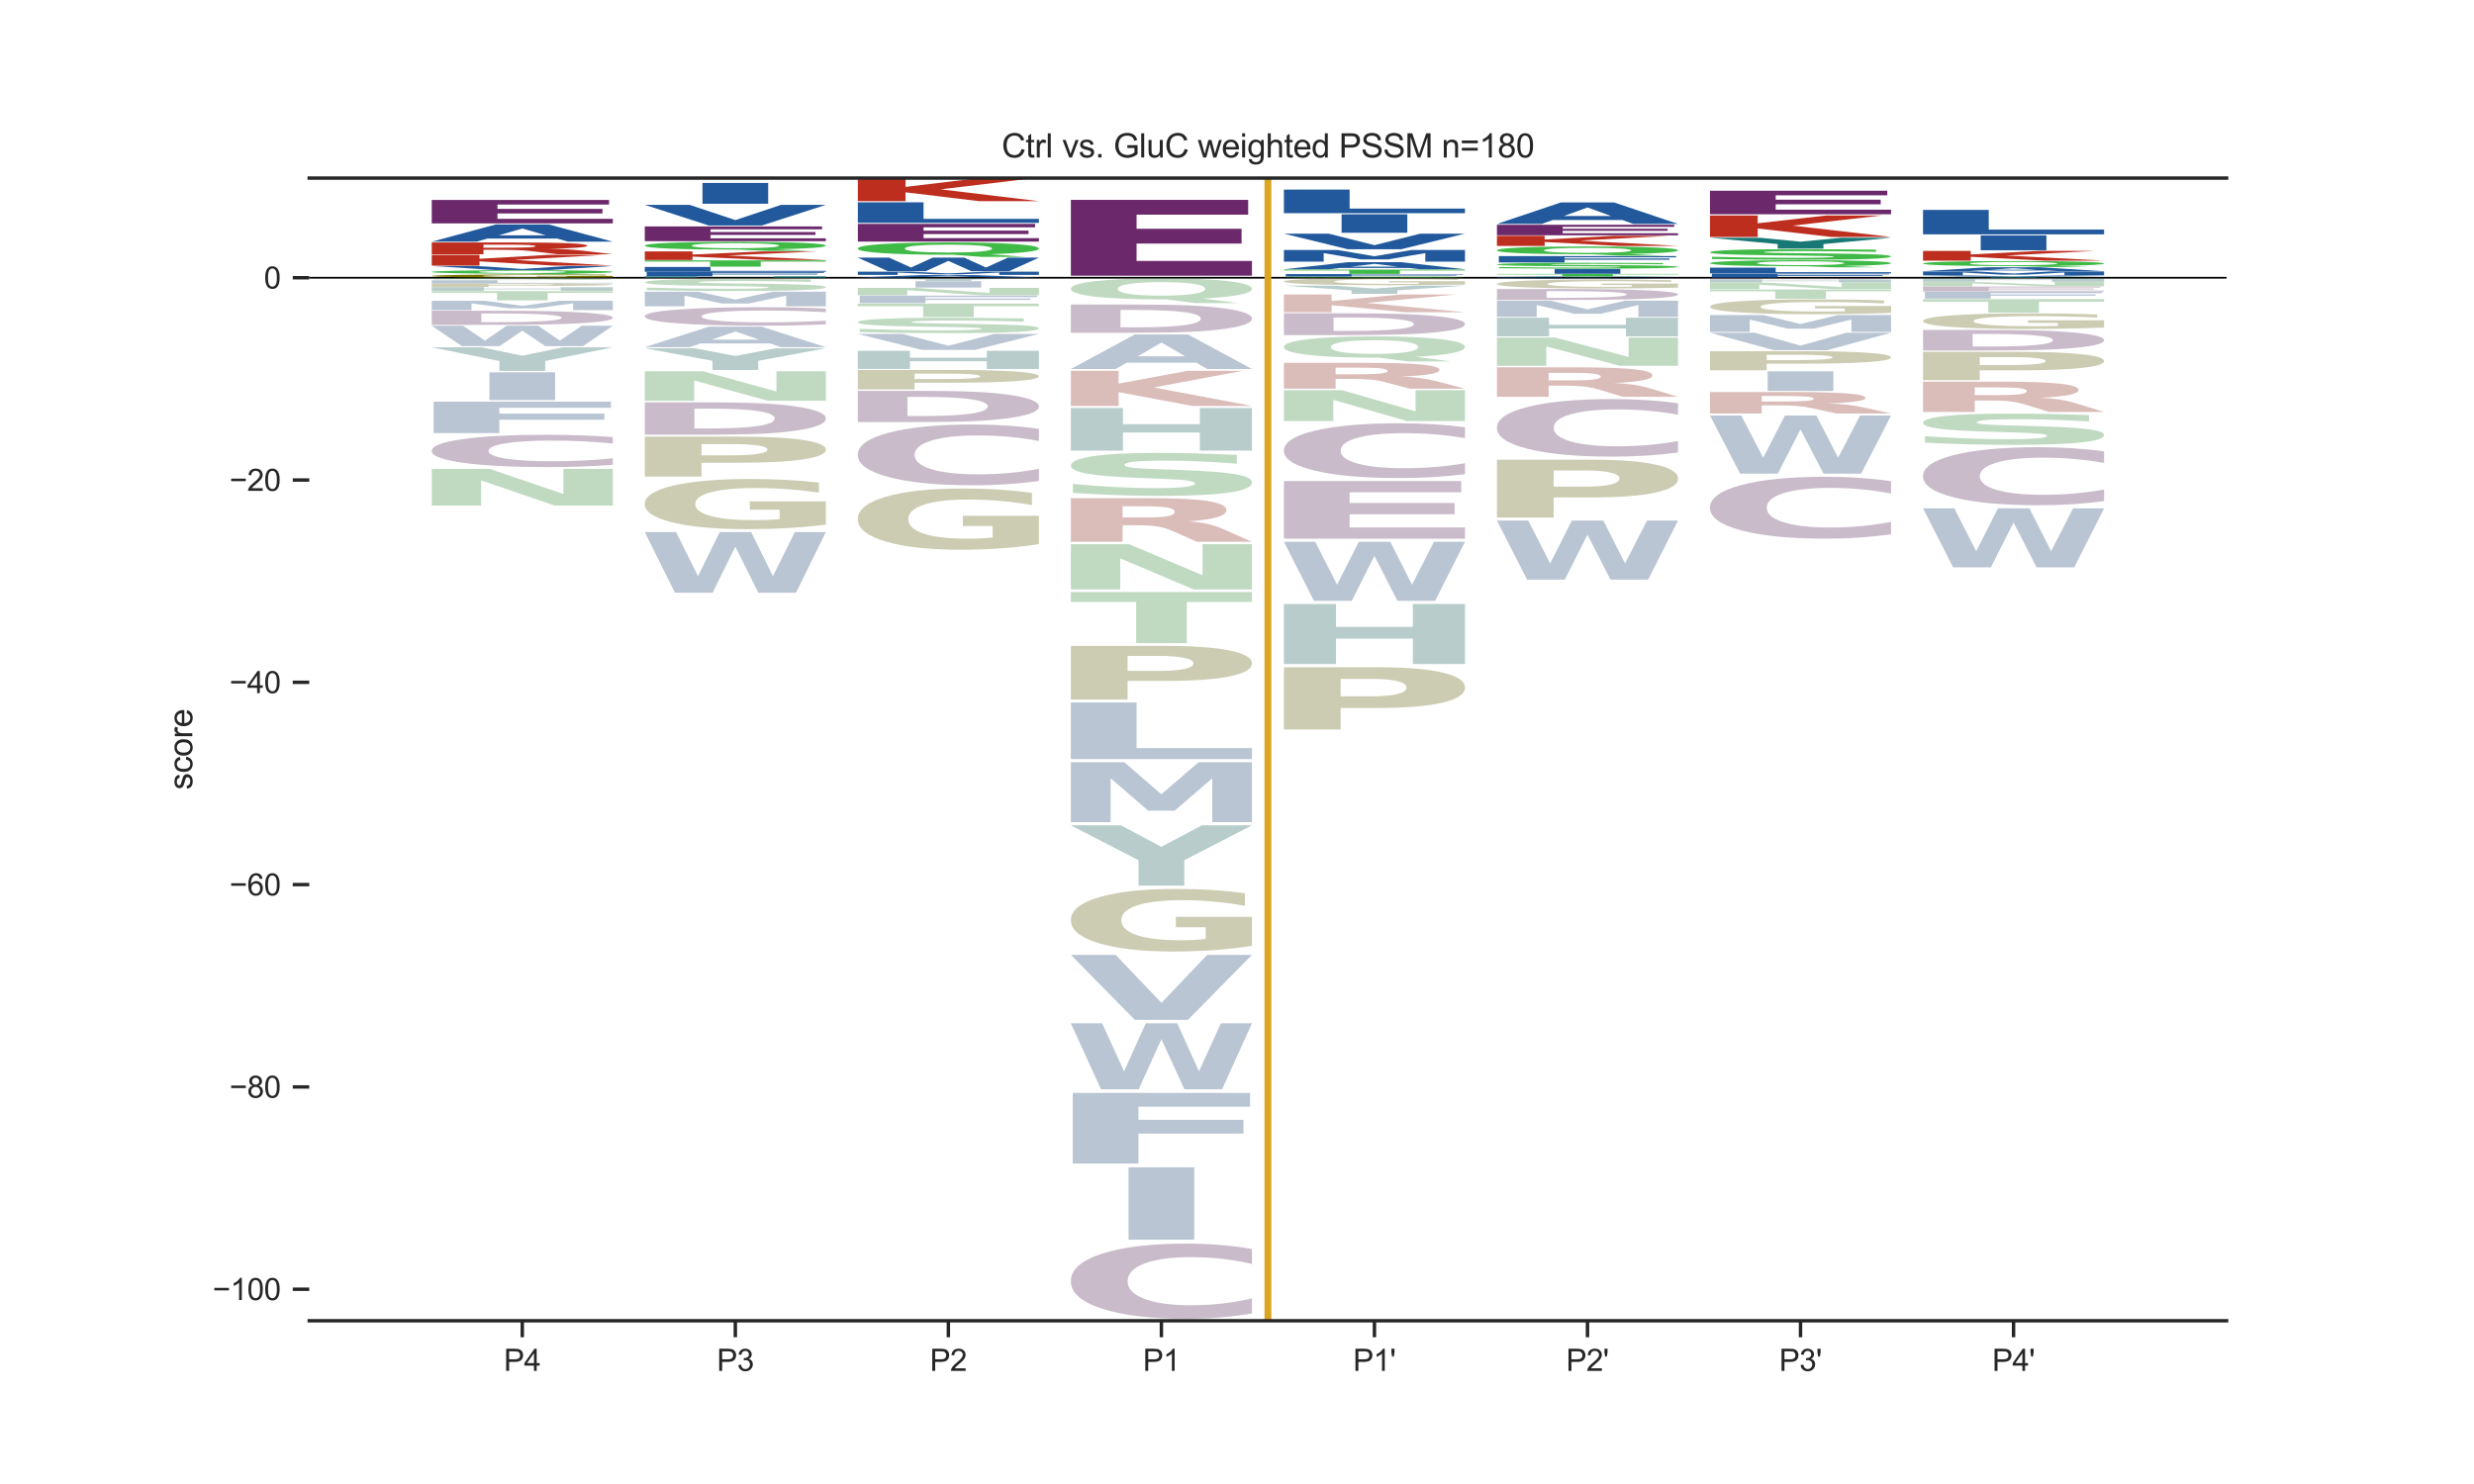 <?xml version="1.0" encoding="utf-8" standalone="no"?>
<!DOCTYPE svg PUBLIC "-//W3C//DTD SVG 1.1//EN"
  "http://www.w3.org/Graphics/SVG/1.1/DTD/svg11.dtd">
<svg xmlns:xlink="http://www.w3.org/1999/xlink" width="720pt" height="432pt" viewBox="0 0 720 432" xmlns="http://www.w3.org/2000/svg" version="1.1">
 <defs>
  <style type="text/css">*{stroke-linejoin: round; stroke-linecap: butt}</style>
 </defs>
 <g id="figure_1">
  <g id="patch_1">
   <path d="M 0 432 
L 720 432 
L 720 0 
L 0 0 
z
" style="fill: #ffffff"/>
  </g>
  <g id="axes_1">
   <g id="patch_2">
    <path d="M 90 384.48 
L 648 384.48 
L 648 51.84 
L 90 51.84 
z
" style="fill: #ffffff"/>
   </g>
   <g id="line2d_1">
    <path d="M 90 80.843 
L 648 80.843 
" clip-path="url(#p9ce5cd0162)" style="fill: none; stroke: #000000; stroke-width: 0.5; stroke-linecap: round"/>
   </g>
   <g id="patch_3">
    <path d="M 178.35 80.735 
Q 173.035 80.777 167.319 80.798 
Q 161.602 80.818 155.508 80.818 
Q 141.736 80.818 133.693 80.694 
Q 125.65 80.57 125.65 80.358 
Q 125.65 80.143 133.835 80.02 
Q 142.032 79.897 156.287 79.897 
Q 161.779 79.897 166.811 79.913 
Q 171.854 79.93 176.319 79.963 
L 176.319 80.146 
Q 171.712 80.104 167.153 80.084 
Q 162.594 80.063 158.012 80.063 
Q 149.532 80.063 144.937 80.139 
Q 140.343 80.216 140.343 80.358 
Q 140.343 80.499 144.772 80.576 
Q 149.201 80.652 157.35 80.652 
Q 159.571 80.652 161.472 80.648 
Q 163.374 80.643 164.886 80.634 
L 164.886 80.461 
L 156.205 80.461 
L 156.205 80.308 
L 178.35 80.308 
L 178.35 80.735 
z
" clip-path="url(#p9ce5cd0162)" style="fill: #787800"/>
   </g>
   <g id="patch_4">
    <path d="M 153.405 79.667 
L 152.373 79.667 
Q 139.714 79.667 132.677 79.536 
Q 125.65 79.405 125.65 79.171 
Q 125.65 78.938 132.666 78.805 
Q 139.681 78.673 152 78.673 
Q 164.45 78.673 171.4 78.804 
Q 178.35 78.935 178.35 79.171 
Q 178.35 79.333 174.661 79.45 
Q 170.972 79.567 164.044 79.626 
L 174.365 79.842 
L 161.771 79.842 
L 153.405 79.667 
z
M 152 78.852 
Q 145.961 78.852 142.635 78.936 
Q 139.308 79.019 139.308 79.171 
Q 139.308 79.325 142.558 79.407 
Q 145.819 79.489 152 79.489 
Q 158.071 79.489 161.398 79.406 
Q 164.725 79.322 164.725 79.171 
Q 164.725 79.019 161.398 78.936 
Q 158.071 78.852 152 78.852 
z
" clip-path="url(#p9ce5cd0162)" style="fill: #40ba47"/>
   </g>
   <g id="patch_5">
    <path d="M 125.65 77.427 
L 138.688 77.427 
L 152.016 78.301 
L 165.323 77.427 
L 178.35 77.427 
L 159.731 78.611 
L 144.269 78.611 
L 125.65 77.427 
z
" clip-path="url(#p9ce5cd0162)" style="fill: #21599c"/>
   </g>
   <g id="patch_6">
    <path d="M 125.65 74.194 
L 139.538 74.194 
L 139.538 75.333 
L 159.556 74.194 
L 175.683 74.194 
L 149.743 75.672 
L 178.35 77.314 
L 160.964 77.314 
L 139.538 76.085 
L 139.538 77.314 
L 125.65 77.314 
L 125.65 74.194 
z
" clip-path="url(#p9ce5cd0162)" style="fill: #bd2e1f"/>
   </g>
   <g id="patch_7">
    <path d="M 147.033 72.106 
Q 151.762 72.106 153.814 72.003 
Q 155.866 71.899 155.866 71.662 
Q 155.866 71.426 153.814 71.325 
Q 151.762 71.224 147.033 71.224 
L 140.702 71.224 
L 140.702 72.106 
L 147.033 72.106 
z
M 140.702 72.719 
L 140.702 74.021 
L 125.65 74.021 
L 125.65 70.581 
L 148.634 70.581 
Q 160.17 70.581 165.538 70.809 
Q 170.918 71.037 170.918 71.53 
Q 170.918 71.871 168.115 72.09 
Q 165.325 72.309 159.695 72.413 
Q 162.785 72.454 165.225 72.601 
Q 167.677 72.747 170.18 73.044 
L 178.35 74.021 
L 162.322 74.021 
L 155.203 73.167 
Q 153.051 72.909 150.836 72.814 
Q 148.634 72.719 144.956 72.719 
L 140.702 72.719 
z
" clip-path="url(#p9ce5cd0162)" style="fill: #bd2e1f"/>
   </g>
   <g id="patch_8">
    <path d="M 162.155 69.444 
L 141.888 69.444 
L 138.688 70.358 
L 125.65 70.358 
L 144.269 65.342 
L 159.731 65.342 
L 178.35 70.358 
L 165.323 70.358 
L 162.155 69.444 
z
M 145.12 68.513 
L 158.891 68.513 
L 152.016 66.518 
L 145.12 68.513 
z
" clip-path="url(#p9ce5cd0162)" style="fill: #21599c"/>
   </g>
   <g id="patch_9">
    <path d="M 125.65 58.209 
L 177.253 58.209 
L 177.253 59.54 
L 144.775 59.54 
L 144.775 60.809 
L 175.329 60.809 
L 175.329 62.139 
L 144.775 62.139 
L 144.775 63.701 
L 178.35 63.701 
L 178.35 65.03 
L 125.65 65.03 
L 125.65 58.209 
z
" clip-path="url(#p9ce5cd0162)" style="fill: #6b296b"/>
   </g>
   <g id="patch_10">
    <path d="M 187.65 80.47 
L 202.813 80.47 
L 202.813 80.608 
L 225.187 80.608 
L 225.187 80.47 
L 240.35 80.47 
L 240.35 80.833 
L 225.187 80.833 
L 225.187 80.679 
L 202.813 80.679 
L 202.813 80.833 
L 187.65 80.833 
L 187.65 80.47 
z
" clip-path="url(#p9ce5cd0162)" style="fill: #177875"/>
   </g>
   <g id="patch_11">
    <path d="M 188.198 79.201 
L 239.802 79.201 
L 239.802 79.44 
L 207.323 79.44 
L 207.323 79.668 
L 237.878 79.668 
L 237.878 79.908 
L 207.323 79.908 
L 207.323 80.428 
L 188.198 80.428 
L 188.198 79.201 
z
" clip-path="url(#p9ce5cd0162)" style="fill: #21599c"/>
   </g>
   <g id="patch_12">
    <path d="M 187.65 77.709 
L 206.775 77.709 
L 206.775 78.854 
L 240.35 78.854 
L 240.35 79.131 
L 187.65 79.131 
L 187.65 77.709 
z
" clip-path="url(#p9ce5cd0162)" style="fill: #21599c"/>
   </g>
   <g id="patch_13">
    <path d="M 187.65 75.795 
L 240.35 75.795 
L 240.35 76.152 
L 221.39 76.152 
L 221.39 77.624 
L 206.647 77.624 
L 206.647 76.152 
L 187.65 76.152 
L 187.65 75.795 
z
" clip-path="url(#p9ce5cd0162)" style="fill: #40ba47"/>
   </g>
   <g id="patch_14">
    <path d="M 187.65 73.195 
L 201.538 73.195 
L 201.538 74.103 
L 221.556 73.195 
L 237.683 73.195 
L 211.743 74.373 
L 240.35 75.682 
L 222.964 75.682 
L 201.538 74.702 
L 201.538 75.682 
L 187.65 75.682 
L 187.65 73.195 
z
" clip-path="url(#p9ce5cd0162)" style="fill: #bd2e1f"/>
   </g>
   <g id="patch_15">
    <path d="M 215.405 72.661 
L 214.373 72.661 
Q 201.714 72.661 194.677 72.362 
Q 187.65 72.062 187.65 71.529 
Q 187.65 70.996 194.666 70.695 
Q 201.681 70.392 214 70.392 
Q 226.45 70.392 233.4 70.692 
Q 240.35 70.991 240.35 71.529 
Q 240.35 71.898 236.661 72.165 
Q 232.972 72.432 226.044 72.567 
L 236.365 73.06 
L 223.771 73.06 
L 215.405 72.661 
z
M 214 70.802 
Q 207.961 70.802 204.635 70.992 
Q 201.308 71.183 201.308 71.529 
Q 201.308 71.881 204.558 72.068 
Q 207.819 72.255 214 72.255 
Q 220.071 72.255 223.398 72.064 
Q 226.725 71.873 226.725 71.529 
Q 226.725 71.183 223.398 70.992 
Q 220.071 70.802 214 70.802 
z
" clip-path="url(#p9ce5cd0162)" style="fill: #40ba47"/>
   </g>
   <g id="patch_16">
    <path d="M 187.65 65.915 
L 239.253 65.915 
L 239.253 66.752 
L 206.775 66.752 
L 206.775 67.551 
L 237.329 67.551 
L 237.329 68.389 
L 206.775 68.389 
L 206.775 69.373 
L 240.35 69.373 
L 240.35 70.209 
L 187.65 70.209 
L 187.65 65.915 
z
" clip-path="url(#p9ce5cd0162)" style="fill: #6b296b"/>
   </g>
   <g id="patch_17">
    <path d="M 187.65 59.631 
L 200.688 59.631 
L 214.016 64.069 
L 227.323 59.631 
L 240.35 59.631 
L 221.731 65.643 
L 206.269 65.643 
L 187.65 59.631 
z
" clip-path="url(#p9ce5cd0162)" style="fill: #21599c"/>
   </g>
   <g id="patch_18">
    <path d="M 204.438 53.256 
L 223.562 53.256 
L 223.562 59.314 
L 204.438 59.314 
L 204.438 53.256 
z
" clip-path="url(#p9ce5cd0162)" style="fill: #21599c"/>
   </g>
   <g id="patch_19">
    <path d="M 271.033 80.823 
Q 275.762 80.823 277.814 80.822 
Q 279.866 80.821 279.866 80.819 
Q 279.866 80.817 277.814 80.816 
Q 275.762 80.815 271.033 80.815 
L 264.702 80.815 
L 264.702 80.823 
L 271.033 80.823 
z
M 264.702 80.829 
L 264.702 80.842 
L 249.65 80.842 
L 249.65 80.808 
L 272.634 80.808 
Q 284.17 80.808 289.538 80.811 
Q 294.918 80.813 294.918 80.818 
Q 294.918 80.821 292.115 80.823 
Q 289.325 80.825 283.695 80.826 
Q 286.785 80.827 289.225 80.828 
Q 291.677 80.829 294.18 80.832 
L 302.35 80.842 
L 286.322 80.842 
L 279.203 80.833 
Q 277.051 80.831 274.836 80.83 
Q 272.634 80.829 268.956 80.829 
L 264.702 80.829 
z
" clip-path="url(#p9ce5cd0162)" style="fill: #bd2e1f"/>
   </g>
   <g id="patch_20">
    <path d="M 286.155 80.66 
L 265.888 80.66 
L 262.688 80.789 
L 249.65 80.789 
L 268.269 80.079 
L 283.731 80.079 
L 302.35 80.789 
L 289.323 80.789 
L 286.155 80.66 
z
M 269.12 80.528 
L 282.891 80.528 
L 276.016 80.245 
L 269.12 80.528 
z
" clip-path="url(#p9ce5cd0162)" style="fill: #21599c"/>
   </g>
   <g id="patch_21">
    <path d="M 249.65 79.087 
L 265.196 79.087 
L 275.98 79.594 
L 286.834 79.087 
L 302.35 79.087 
L 302.35 80.035 
L 290.805 80.035 
L 290.805 79.342 
L 279.889 79.853 
L 272.141 79.853 
L 261.226 79.342 
L 261.226 80.035 
L 249.65 80.035 
L 249.65 79.087 
z
" clip-path="url(#p9ce5cd0162)" style="fill: #21599c"/>
   </g>
   <g id="patch_22">
    <path d="M 249.65 74.998 
L 258.763 74.998 
L 265.133 77.876 
L 271.456 74.998 
L 280.616 74.998 
L 286.938 77.876 
L 293.316 74.998 
L 302.35 74.998 
L 293.656 78.958 
L 282.694 78.958 
L 276 75.948 
L 269.385 78.958 
L 258.415 78.958 
L 249.65 74.998 
z
" clip-path="url(#p9ce5cd0162)" style="fill: #21599c"/>
   </g>
   <g id="patch_23">
    <path d="M 277.405 74.154 
L 276.373 74.154 
Q 263.714 74.154 256.677 73.683 
Q 249.65 73.211 249.65 72.369 
Q 249.65 71.529 256.666 71.053 
Q 263.681 70.576 276 70.576 
Q 288.45 70.576 295.4 71.049 
Q 302.35 71.52 302.35 72.369 
Q 302.35 72.951 298.661 73.373 
Q 294.972 73.794 288.044 74.006 
L 298.365 74.783 
L 285.771 74.783 
L 277.405 74.154 
z
M 276 71.222 
Q 269.961 71.222 266.635 71.522 
Q 263.308 71.823 263.308 72.369 
Q 263.308 72.924 266.558 73.219 
Q 269.819 73.514 276 73.514 
Q 282.071 73.514 285.398 73.213 
Q 288.725 72.912 288.725 72.369 
Q 288.725 71.823 285.398 71.522 
Q 282.071 71.222 276 71.222 
z
" clip-path="url(#p9ce5cd0162)" style="fill: #40ba47"/>
   </g>
   <g id="patch_24">
    <path d="M 249.65 65.172 
L 301.253 65.172 
L 301.253 66.178 
L 268.775 66.178 
L 268.775 67.137 
L 299.329 67.137 
L 299.329 68.143 
L 268.775 68.143 
L 268.775 69.325 
L 302.35 69.325 
L 302.35 70.33 
L 249.65 70.33 
L 249.65 65.172 
z
" clip-path="url(#p9ce5cd0162)" style="fill: #6b296b"/>
   </g>
   <g id="patch_25">
    <path d="M 249.65 58.892 
L 268.775 58.892 
L 268.775 63.712 
L 302.35 63.712 
L 302.35 64.879 
L 249.65 64.879 
L 249.65 58.892 
z
" clip-path="url(#p9ce5cd0162)" style="fill: #21599c"/>
   </g>
   <g id="patch_26">
    <path d="M 249.65 52.012 
L 263.538 52.012 
L 263.538 54.403 
L 283.556 52.012 
L 299.683 52.012 
L 273.743 55.115 
L 302.35 58.562 
L 284.964 58.562 
L 263.538 55.982 
L 263.538 58.562 
L 249.65 58.562 
L 249.65 52.012 
z
" clip-path="url(#p9ce5cd0162)" style="fill: #bd2e1f"/>
   </g>
   <g id="patch_27">
    <path d="M 311.65 58.183 
L 363.253 58.183 
L 363.253 62.489 
L 330.775 62.489 
L 330.775 66.596 
L 361.329 66.596 
L 361.329 70.902 
L 330.775 70.902 
L 330.775 75.96 
L 364.35 75.96 
L 364.35 80.262 
L 311.65 80.262 
L 311.65 58.183 
z
" clip-path="url(#p9ce5cd0162)" style="fill: #6b296b"/>
   </g>
   <g id="patch_28">
    <path d="M 421.956 80.538 
L 421.956 80.602 
Q 416.46 80.591 411.221 80.585 
Q 405.997 80.579 401.345 80.579 
Q 395.177 80.579 392.214 80.587 
Q 389.265 80.595 389.265 80.611 
Q 389.265 80.623 391.255 80.629 
Q 393.244 80.636 398.483 80.641 
L 405.811 80.648 
Q 416.946 80.658 421.641 80.678 
Q 426.35 80.699 426.35 80.736 
Q 426.35 80.786 419.795 80.81 
Q 413.239 80.834 399.771 80.834 
Q 393.43 80.834 387.033 80.829 
Q 380.635 80.824 374.237 80.813 
L 374.237 80.748 
Q 380.635 80.763 386.603 80.771 
Q 392.572 80.778 398.125 80.778 
Q 403.764 80.778 406.756 80.77 
Q 409.747 80.761 409.747 80.746 
Q 409.747 80.732 407.715 80.724 
Q 405.682 80.716 399.599 80.71 
L 392.929 80.704 
Q 382.91 80.694 378.273 80.673 
Q 373.65 80.652 373.65 80.616 
Q 373.65 80.571 380.091 80.547 
Q 386.532 80.523 398.612 80.523 
Q 404.122 80.523 409.933 80.527 
Q 415.744 80.531 421.956 80.538 
z
" clip-path="url(#p9ce5cd0162)" style="fill: #40ba47"/>
   </g>
   <g id="patch_29">
    <path d="M 374.198 79.792 
L 425.802 79.792 
L 425.802 79.929 
L 393.323 79.929 
L 393.323 80.06 
L 423.878 80.06 
L 423.878 80.198 
L 393.323 80.198 
L 393.323 80.497 
L 374.198 80.497 
L 374.198 79.792 
z
" clip-path="url(#p9ce5cd0162)" style="fill: #21599c"/>
   </g>
   <g id="patch_30">
    <path d="M 373.65 78.485 
L 426.35 78.485 
L 426.35 78.73 
L 407.39 78.73 
L 407.39 79.74 
L 392.647 79.74 
L 392.647 78.73 
L 373.65 78.73 
L 373.65 78.485 
z
" clip-path="url(#p9ce5cd0162)" style="fill: #40ba47"/>
   </g>
   <g id="patch_31">
    <path d="M 410.155 78.018 
L 389.888 78.018 
L 386.688 78.397 
L 373.65 78.397 
L 392.269 76.318 
L 407.731 76.318 
L 426.35 78.397 
L 413.323 78.397 
L 410.155 78.018 
z
M 393.12 77.632 
L 406.891 77.632 
L 400.016 76.805 
L 393.12 77.632 
z
" clip-path="url(#p9ce5cd0162)" style="fill: #21599c"/>
   </g>
   <g id="patch_32">
    <path d="M 373.65 72.77 
L 389.196 72.77 
L 399.98 74.591 
L 410.834 72.77 
L 426.35 72.77 
L 426.35 76.174 
L 414.805 76.174 
L 414.805 73.684 
L 403.889 75.519 
L 396.141 75.519 
L 385.226 73.684 
L 385.226 76.174 
L 373.65 76.174 
L 373.65 72.77 
z
" clip-path="url(#p9ce5cd0162)" style="fill: #21599c"/>
   </g>
   <g id="patch_33">
    <path d="M 373.65 68.018 
L 386.688 68.018 
L 400.016 71.371 
L 413.323 68.018 
L 426.35 68.018 
L 407.731 72.561 
L 392.269 72.561 
L 373.65 68.018 
z
" clip-path="url(#p9ce5cd0162)" style="fill: #21599c"/>
   </g>
   <g id="patch_34">
    <path d="M 390.438 62.38 
L 409.562 62.38 
L 409.562 67.757 
L 390.438 67.757 
L 390.438 62.38 
z
" clip-path="url(#p9ce5cd0162)" style="fill: #21599c"/>
   </g>
   <g id="patch_35">
    <path d="M 373.65 55.188 
L 392.775 55.188 
L 392.775 60.719 
L 426.35 60.719 
L 426.35 62.058 
L 373.65 62.058 
L 373.65 55.188 
z
" clip-path="url(#p9ce5cd0162)" style="fill: #21599c"/>
   </g>
   <g id="patch_36">
    <path d="M 435.65 80.727 
L 454.775 80.727 
L 454.775 80.818 
L 488.35 80.818 
L 488.35 80.84 
L 435.65 80.84 
L 435.65 80.727 
z
" clip-path="url(#p9ce5cd0162)" style="fill: #21599c"/>
   </g>
   <g id="patch_37">
    <path d="M 435.65 80.413 
L 450.22 80.413 
L 461.989 80.521 
L 473.747 80.413 
L 488.35 80.413 
L 468.665 80.588 
L 468.665 80.716 
L 455.346 80.716 
L 455.346 80.588 
L 435.65 80.413 
z
" clip-path="url(#p9ce5cd0162)" style="fill: #177875"/>
   </g>
   <g id="patch_38">
    <path d="M 435.65 79.749 
L 488.35 79.749 
L 488.35 79.874 
L 469.39 79.874 
L 469.39 80.388 
L 454.647 80.388 
L 454.647 79.874 
L 435.65 79.874 
L 435.65 79.749 
z
" clip-path="url(#p9ce5cd0162)" style="fill: #40ba47"/>
   </g>
   <g id="patch_39">
    <path d="M 452.438 78.289 
L 471.562 78.289 
L 471.562 79.696 
L 452.438 79.696 
L 452.438 78.289 
z
" clip-path="url(#p9ce5cd0162)" style="fill: #21599c"/>
   </g>
   <g id="patch_40">
    <path d="M 483.956 76.58 
L 483.956 76.929 
Q 478.46 76.868 473.221 76.837 
Q 467.997 76.806 463.345 76.806 
Q 457.177 76.806 454.214 76.848 
Q 451.265 76.89 451.265 76.978 
Q 451.265 77.045 453.255 77.082 
Q 455.244 77.118 460.483 77.145 
L 467.811 77.181 
Q 478.946 77.237 483.641 77.349 
Q 488.35 77.461 488.35 77.669 
Q 488.35 77.941 481.795 78.074 
Q 475.239 78.207 461.771 78.207 
Q 455.43 78.207 449.033 78.177 
Q 442.635 78.147 436.237 78.089 
L 436.237 77.731 
Q 442.635 77.814 448.603 77.857 
Q 454.572 77.899 460.125 77.899 
Q 465.764 77.899 468.756 77.853 
Q 471.747 77.806 471.747 77.72 
Q 471.747 77.643 469.715 77.601 
Q 467.682 77.559 461.599 77.526 
L 454.929 77.49 
Q 444.91 77.437 440.273 77.321 
Q 435.65 77.205 435.65 77.009 
Q 435.65 76.763 442.091 76.631 
Q 448.532 76.499 460.612 76.499 
Q 466.122 76.499 471.933 76.519 
Q 477.744 76.54 483.956 76.58 
z
" clip-path="url(#p9ce5cd0162)" style="fill: #40ba47"/>
   </g>
   <g id="patch_41">
    <path d="M 436.198 74.545 
L 487.802 74.545 
L 487.802 74.907 
L 455.323 74.907 
L 455.323 75.253 
L 485.878 75.253 
L 485.878 75.616 
L 455.323 75.616 
L 455.323 76.405 
L 436.198 76.405 
L 436.198 74.545 
z
" clip-path="url(#p9ce5cd0162)" style="fill: #21599c"/>
   </g>
   <g id="patch_42">
    <path d="M 463.405 74.024 
L 462.373 74.024 
Q 449.714 74.024 442.677 73.723 
Q 435.65 73.422 435.65 72.885 
Q 435.65 72.349 442.666 72.045 
Q 449.681 71.741 462 71.741 
Q 474.45 71.741 481.4 72.043 
Q 488.35 72.343 488.35 72.885 
Q 488.35 73.256 484.661 73.525 
Q 480.972 73.794 474.044 73.929 
L 484.365 74.425 
L 471.771 74.425 
L 463.405 74.024 
z
M 462 72.153 
Q 455.961 72.153 452.635 72.345 
Q 449.308 72.536 449.308 72.885 
Q 449.308 73.239 452.558 73.427 
Q 455.819 73.615 462 73.615 
Q 468.071 73.615 471.398 73.424 
Q 474.725 73.231 474.725 72.885 
Q 474.725 72.536 471.398 72.345 
Q 468.071 72.153 462 72.153 
z
" clip-path="url(#p9ce5cd0162)" style="fill: #40ba47"/>
   </g>
   <g id="patch_43">
    <path d="M 435.65 68.649 
L 449.538 68.649 
L 449.538 69.723 
L 469.556 68.649 
L 485.683 68.649 
L 459.743 70.043 
L 488.35 71.593 
L 470.964 71.593 
L 449.538 70.433 
L 449.538 71.593 
L 435.65 71.593 
L 435.65 68.649 
z
" clip-path="url(#p9ce5cd0162)" style="fill: #bd2e1f"/>
   </g>
   <g id="patch_44">
    <path d="M 435.65 65.434 
L 487.253 65.434 
L 487.253 66.031 
L 454.775 66.031 
L 454.775 66.599 
L 485.329 66.599 
L 485.329 67.195 
L 454.775 67.195 
L 454.775 67.895 
L 488.35 67.895 
L 488.35 68.491 
L 435.65 68.491 
L 435.65 65.434 
z
" clip-path="url(#p9ce5cd0162)" style="fill: #6b296b"/>
   </g>
   <g id="patch_45">
    <path d="M 472.155 64.049 
L 451.888 64.049 
L 448.688 65.189 
L 435.65 65.189 
L 454.269 58.928 
L 469.731 58.928 
L 488.35 65.189 
L 475.323 65.189 
L 472.155 64.049 
z
M 455.12 62.886 
L 468.891 62.886 
L 462.016 60.396 
L 455.12 62.886 
z
" clip-path="url(#p9ce5cd0162)" style="fill: #21599c"/>
   </g>
   <g id="patch_46">
    <path d="M 498.198 79.625 
L 549.802 79.625 
L 549.802 79.856 
L 517.323 79.856 
L 517.323 80.077 
L 547.878 80.077 
L 547.878 80.308 
L 517.323 80.308 
L 517.323 80.811 
L 498.198 80.811 
L 498.198 79.625 
z
" clip-path="url(#p9ce5cd0162)" style="fill: #21599c"/>
   </g>
   <g id="patch_47">
    <path d="M 497.65 77.911 
L 516.775 77.911 
L 516.775 79.231 
L 550.35 79.231 
L 550.35 79.551 
L 497.65 79.551 
L 497.65 77.911 
z
" clip-path="url(#p9ce5cd0162)" style="fill: #21599c"/>
   </g>
   <g id="patch_48">
    <path d="M 525.405 77.505 
L 524.373 77.505 
Q 511.714 77.505 504.677 77.273 
Q 497.65 77.042 497.65 76.629 
Q 497.65 76.217 504.666 75.983 
Q 511.681 75.749 524 75.749 
Q 536.45 75.749 543.4 75.981 
Q 550.35 76.212 550.35 76.629 
Q 550.35 76.915 546.661 77.121 
Q 542.972 77.328 536.044 77.432 
L 546.365 77.813 
L 533.771 77.813 
L 525.405 77.505 
z
M 524 76.066 
Q 517.961 76.066 514.635 76.213 
Q 511.308 76.361 511.308 76.629 
Q 511.308 76.901 514.558 77.046 
Q 517.819 77.191 524 77.191 
Q 530.071 77.191 533.398 77.043 
Q 536.725 76.895 536.725 76.629 
Q 536.725 76.361 533.398 76.213 
Q 530.071 76.066 524 76.066 
z
" clip-path="url(#p9ce5cd0162)" style="fill: #40ba47"/>
   </g>
   <g id="patch_49">
    <path d="M 545.956 72.684 
L 545.956 73.312 
Q 540.46 73.203 535.221 73.148 
Q 529.997 73.092 525.345 73.092 
Q 519.177 73.092 516.214 73.167 
Q 513.265 73.242 513.265 73.401 
Q 513.265 73.521 515.255 73.587 
Q 517.244 73.654 522.483 73.701 
L 529.811 73.767 
Q 540.946 73.866 545.641 74.069 
Q 550.35 74.271 550.35 74.645 
Q 550.35 75.135 543.795 75.374 
Q 537.239 75.614 523.771 75.614 
Q 517.43 75.614 511.033 75.56 
Q 504.635 75.507 498.237 75.401 
L 498.237 74.756 
Q 504.635 74.907 510.603 74.984 
Q 516.572 75.06 522.125 75.06 
Q 527.764 75.06 530.756 74.977 
Q 533.747 74.893 533.747 74.738 
Q 533.747 74.599 531.715 74.524 
Q 529.682 74.448 523.599 74.388 
L 516.929 74.323 
Q 506.91 74.227 502.273 74.019 
Q 497.65 73.811 497.65 73.457 
Q 497.65 73.014 504.091 72.776 
Q 510.532 72.538 522.612 72.538 
Q 528.122 72.538 533.933 72.574 
Q 539.744 72.611 545.956 72.684 
z
" clip-path="url(#p9ce5cd0162)" style="fill: #40ba47"/>
   </g>
   <g id="patch_50">
    <path d="M 497.65 69.224 
L 512.22 69.224 
L 523.989 70.347 
L 535.747 69.224 
L 550.35 69.224 
L 530.665 71.047 
L 530.665 72.374 
L 517.346 72.374 
L 517.346 71.047 
L 497.65 69.224 
z
" clip-path="url(#p9ce5cd0162)" style="fill: #177875"/>
   </g>
   <g id="patch_51">
    <path d="M 497.65 62.719 
L 511.538 62.719 
L 511.538 65.003 
L 531.556 62.719 
L 547.683 62.719 
L 521.743 65.683 
L 550.35 68.976 
L 532.964 68.976 
L 511.538 66.511 
L 511.538 68.976 
L 497.65 68.976 
L 497.65 62.719 
z
" clip-path="url(#p9ce5cd0162)" style="fill: #bd2e1f"/>
   </g>
   <g id="patch_52">
    <path d="M 497.65 55.519 
L 549.253 55.519 
L 549.253 56.856 
L 516.775 56.856 
L 516.775 58.131 
L 547.329 58.131 
L 547.329 59.468 
L 516.775 59.468 
L 516.775 61.038 
L 550.35 61.038 
L 550.35 62.374 
L 497.65 62.374 
L 497.65 55.519 
z
" clip-path="url(#p9ce5cd0162)" style="fill: #6b296b"/>
   </g>
   <g id="patch_53">
    <path d="M 559.65 80.556 
L 574.22 80.556 
L 585.989 80.656 
L 597.747 80.556 
L 612.35 80.556 
L 592.665 80.718 
L 592.665 80.835 
L 579.346 80.835 
L 579.346 80.718 
L 559.65 80.556 
z
" clip-path="url(#p9ce5cd0162)" style="fill: #177875"/>
   </g>
   <g id="patch_54">
    <path d="M 559.65 80.198 
L 572.688 80.198 
L 586.016 80.451 
L 599.323 80.198 
L 612.35 80.198 
L 593.731 80.54 
L 578.269 80.54 
L 559.65 80.198 
z
" clip-path="url(#p9ce5cd0162)" style="fill: #21599c"/>
   </g>
   <g id="patch_55">
    <path d="M 559.65 79.018 
L 575.196 79.018 
L 585.98 79.629 
L 596.834 79.018 
L 612.35 79.018 
L 612.35 80.159 
L 600.805 80.159 
L 600.805 79.325 
L 589.889 79.94 
L 582.141 79.94 
L 571.226 79.325 
L 571.226 80.159 
L 559.65 80.159 
L 559.65 79.018 
z
" clip-path="url(#p9ce5cd0162)" style="fill: #21599c"/>
   </g>
   <g id="patch_56">
    <path d="M 596.155 78.746 
L 575.888 78.746 
L 572.688 78.958 
L 559.65 78.958 
L 578.269 77.798 
L 593.731 77.798 
L 612.35 78.958 
L 599.323 78.958 
L 596.155 78.746 
z
M 579.12 78.531 
L 592.891 78.531 
L 586.016 78.07 
L 579.12 78.531 
z
" clip-path="url(#p9ce5cd0162)" style="fill: #21599c"/>
   </g>
   <g id="patch_57">
    <path d="M 587.405 77.463 
L 586.373 77.463 
Q 573.714 77.463 566.677 77.269 
Q 559.65 77.075 559.65 76.729 
Q 559.65 76.384 566.666 76.189 
Q 573.681 75.993 586 75.993 
Q 598.45 75.993 605.4 76.187 
Q 612.35 76.381 612.35 76.729 
Q 612.35 76.969 608.661 77.142 
Q 604.972 77.315 598.044 77.402 
L 608.365 77.722 
L 595.771 77.722 
L 587.405 77.463 
z
M 586 76.258 
Q 579.961 76.258 576.635 76.381 
Q 573.308 76.505 573.308 76.729 
Q 573.308 76.958 576.558 77.079 
Q 579.819 77.2 586 77.2 
Q 592.071 77.2 595.398 77.077 
Q 598.725 76.953 598.725 76.729 
Q 598.725 76.505 595.398 76.381 
Q 592.071 76.258 586 76.258 
z
" clip-path="url(#p9ce5cd0162)" style="fill: #40ba47"/>
   </g>
   <g id="patch_58">
    <path d="M 559.65 73.037 
L 573.538 73.037 
L 573.538 74.072 
L 593.556 73.037 
L 609.683 73.037 
L 583.743 74.38 
L 612.35 75.873 
L 594.964 75.873 
L 573.538 74.756 
L 573.538 75.873 
L 559.65 75.873 
L 559.65 73.037 
z
" clip-path="url(#p9ce5cd0162)" style="fill: #bd2e1f"/>
   </g>
   <g id="patch_59">
    <path d="M 576.438 68.52 
L 595.562 68.52 
L 595.562 72.849 
L 576.438 72.849 
L 576.438 68.52 
z
" clip-path="url(#p9ce5cd0162)" style="fill: #21599c"/>
   </g>
   <g id="patch_60">
    <path d="M 559.65 61.109 
L 578.775 61.109 
L 578.775 66.834 
L 612.35 66.834 
L 612.35 68.219 
L 559.65 68.219 
L 559.65 61.109 
z
" clip-path="url(#p9ce5cd0162)" style="fill: #21599c"/>
   </g>
   <g id="patch_61">
    <path d="M 178.35 135.299 
Q 173.942 135.634 169.175 135.803 
Q 164.408 135.974 159.217 135.974 
Q 143.735 135.974 134.692 134.706 
Q 125.65 133.439 125.65 131.272 
Q 125.65 129.097 134.692 127.832 
Q 143.735 126.564 159.217 126.564 
Q 164.408 126.564 169.175 126.735 
Q 173.942 126.904 178.35 127.239 
L 178.35 129.114 
Q 173.902 128.671 169.587 128.465 
Q 165.271 128.259 160.504 128.259 
Q 151.954 128.259 147.054 129.062 
Q 142.168 129.863 142.168 131.272 
Q 142.168 132.675 147.054 133.478 
Q 151.954 134.279 160.504 134.279 
Q 165.271 134.279 169.587 134.073 
Q 173.902 133.865 178.35 133.422 
L 178.35 135.299 
z
" clip-path="url(#p9ce5cd0162)" style="fill: #4b1d4b; opacity: 0.3"/>
   </g>
   <g id="patch_62">
    <path d="M 140.091 91.258 
L 140.091 93.769 
L 145.265 93.769 
Q 154.113 93.769 158.783 93.446 
Q 163.464 93.123 163.464 92.509 
Q 163.464 91.898 158.807 91.578 
Q 154.161 91.258 145.265 91.258 
L 140.091 91.258 
z
M 125.65 90.456 
L 140.872 90.456 
Q 153.633 90.456 159.875 90.59 
Q 166.117 90.723 170.583 91.043 
Q 174.521 91.322 176.429 91.686 
Q 178.35 92.049 178.35 92.509 
Q 178.35 92.975 176.429 93.34 
Q 174.521 93.705 170.583 93.983 
Q 166.081 94.303 159.779 94.437 
Q 153.477 94.57 140.872 94.57 
L 125.65 94.57 
L 125.65 90.456 
z
" clip-path="url(#p9ce5cd0162)" style="fill: #4b1d4b; opacity: 0.3"/>
   </g>
   <g id="patch_63">
    <path d="M 126.198 116.929 
L 177.802 116.929 
L 177.802 118.713 
L 145.323 118.713 
L 145.323 120.414 
L 175.878 120.414 
L 175.878 122.198 
L 145.323 122.198 
L 145.323 126.076 
L 126.198 126.076 
L 126.198 116.929 
z
" clip-path="url(#p9ce5cd0162)" style="fill: #173e6d; opacity: 0.3"/>
   </g>
   <g id="patch_64">
    <path d="M 125.65 83.613 
L 140.813 83.613 
L 140.813 84.009 
L 163.187 84.009 
L 163.187 83.613 
L 178.35 83.613 
L 178.35 84.651 
L 163.187 84.651 
L 163.187 84.211 
L 140.813 84.211 
L 140.813 84.651 
L 125.65 84.651 
L 125.65 83.613 
z
" clip-path="url(#p9ce5cd0162)" style="fill: #105452; opacity: 0.3"/>
   </g>
   <g id="patch_65">
    <path d="M 142.438 108.383 
L 161.562 108.383 
L 161.562 116.475 
L 142.438 116.475 
L 142.438 108.383 
z
" clip-path="url(#p9ce5cd0162)" style="fill: #173e6d; opacity: 0.3"/>
   </g>
   <g id="patch_66">
    <path d="M 125.65 81.59 
L 144.775 81.59 
L 144.775 82.322 
L 178.35 82.322 
L 178.35 82.499 
L 125.65 82.499 
L 125.65 81.59 
z
" clip-path="url(#p9ce5cd0162)" style="fill: #173e6d; opacity: 0.3"/>
   </g>
   <g id="patch_67">
    <path d="M 125.65 87.578 
L 141.196 87.578 
L 151.98 89.022 
L 162.834 87.578 
L 178.35 87.578 
L 178.35 90.277 
L 166.805 90.277 
L 166.805 88.302 
L 155.889 89.758 
L 148.141 89.758 
L 137.226 88.302 
L 137.226 90.277 
L 125.65 90.277 
L 125.65 87.578 
z
" clip-path="url(#p9ce5cd0162)" style="fill: #173e6d; opacity: 0.3"/>
   </g>
   <g id="patch_68">
    <path d="M 125.65 136.502 
L 142.578 136.502 
L 163.968 143.819 
L 163.968 136.502 
L 178.35 136.502 
L 178.35 147.171 
L 161.409 147.171 
L 140.019 139.854 
L 140.019 147.171 
L 125.65 147.171 
L 125.65 136.502 
z
" clip-path="url(#p9ce5cd0162)" style="fill: #2d8232; opacity: 0.3"/>
   </g>
   <g id="patch_69">
    <path d="M 125.65 82.549 
L 153.043 82.549 
Q 165.271 82.549 171.804 82.635 
Q 178.35 82.721 178.35 82.879 
Q 178.35 83.038 171.804 83.123 
Q 165.271 83.209 153.043 83.209 
L 142.16 83.209 
L 142.16 83.559 
L 125.65 83.559 
L 125.65 82.549 
z
M 142.16 82.738 
L 142.16 83.02 
L 151.286 83.02 
Q 156.09 83.02 158.711 82.983 
Q 161.332 82.947 161.332 82.879 
Q 161.332 82.811 158.711 82.775 
Q 156.09 82.738 151.286 82.738 
L 142.16 82.738 
z
" clip-path="url(#p9ce5cd0162)" style="fill: #545400; opacity: 0.3"/>
   </g>
   <g id="patch_70">
    <path d="M 173.956 80.893 
L 173.956 81.034 
Q 168.46 81.009 163.221 80.997 
Q 157.997 80.985 153.345 80.985 
Q 147.177 80.985 144.214 81.001 
Q 141.265 81.018 141.265 81.054 
Q 141.265 81.08 143.255 81.095 
Q 145.244 81.11 150.483 81.121 
L 157.811 81.135 
Q 168.946 81.158 173.641 81.203 
Q 178.35 81.248 178.35 81.332 
Q 178.35 81.441 171.795 81.495 
Q 165.239 81.548 151.771 81.548 
Q 145.43 81.548 139.033 81.536 
Q 132.635 81.524 126.237 81.501 
L 126.237 81.357 
Q 132.635 81.39 138.603 81.407 
Q 144.572 81.424 150.125 81.424 
Q 155.764 81.424 158.756 81.406 
Q 161.747 81.387 161.747 81.352 
Q 161.747 81.321 159.715 81.305 
Q 157.682 81.288 151.599 81.274 
L 144.929 81.26 
Q 134.91 81.238 130.273 81.192 
Q 125.65 81.145 125.65 81.066 
Q 125.65 80.967 132.091 80.914 
Q 138.532 80.861 150.612 80.861 
Q 156.122 80.861 161.933 80.869 
Q 167.744 80.877 173.956 80.893 
z
" clip-path="url(#p9ce5cd0162)" style="fill: #2d8232; opacity: 0.3"/>
   </g>
   <g id="patch_71">
    <path d="M 125.65 84.749 
L 178.35 84.749 
L 178.35 85.273 
L 159.39 85.273 
L 159.39 87.436 
L 144.647 87.436 
L 144.647 85.273 
L 125.65 85.273 
L 125.65 84.749 
z
" clip-path="url(#p9ce5cd0162)" style="fill: #2d8232; opacity: 0.3"/>
   </g>
   <g id="patch_72">
    <path d="M 125.65 94.835 
L 134.763 94.835 
L 141.133 99.149 
L 147.456 94.835 
L 156.616 94.835 
L 162.938 99.149 
L 169.316 94.835 
L 178.35 94.835 
L 169.656 100.771 
L 158.694 100.771 
L 152 96.258 
L 145.385 100.771 
L 134.415 100.771 
L 125.65 94.835 
z
" clip-path="url(#p9ce5cd0162)" style="fill: #173e6d; opacity: 0.3"/>
   </g>
   <g id="patch_73">
    <path d="M 125.65 101.108 
L 140.22 101.108 
L 151.989 103.561 
L 163.747 101.108 
L 178.35 101.108 
L 158.665 105.09 
L 158.665 107.989 
L 145.346 107.989 
L 145.346 105.09 
L 125.65 101.108 
z
" clip-path="url(#p9ce5cd0162)" style="fill: #105452; opacity: 0.3"/>
   </g>
   <g id="patch_74">
    <path d="M 224.155 99.978 
L 203.888 99.978 
L 200.688 101.063 
L 187.65 101.063 
L 206.269 95.105 
L 221.731 95.105 
L 240.35 101.063 
L 227.323 101.063 
L 224.155 99.978 
z
M 207.12 98.872 
L 220.891 98.872 
L 214.016 96.502 
L 207.12 98.872 
z
" clip-path="url(#p9ce5cd0162)" style="fill: #173e6d; opacity: 0.3"/>
   </g>
   <g id="patch_75">
    <path d="M 240.35 94.421 
Q 235.942 94.612 231.175 94.708 
Q 226.408 94.806 221.217 94.806 
Q 205.735 94.806 196.692 94.082 
Q 187.65 93.357 187.65 92.118 
Q 187.65 90.875 196.692 90.152 
Q 205.735 89.427 221.217 89.427 
Q 226.408 89.427 231.175 89.525 
Q 235.942 89.622 240.35 89.813 
L 240.35 90.885 
Q 235.902 90.632 231.587 90.514 
Q 227.271 90.396 222.504 90.396 
Q 213.954 90.396 209.054 90.855 
Q 204.168 91.313 204.168 92.118 
Q 204.168 92.921 209.054 93.38 
Q 213.954 93.837 222.504 93.837 
Q 227.271 93.837 231.587 93.72 
Q 235.902 93.601 240.35 93.347 
L 240.35 94.421 
z
" clip-path="url(#p9ce5cd0162)" style="fill: #4b1d4b; opacity: 0.3"/>
   </g>
   <g id="patch_76">
    <path d="M 202.091 118.962 
L 202.091 124.714 
L 207.265 124.714 
Q 216.113 124.714 220.783 123.975 
Q 225.464 123.235 225.464 121.827 
Q 225.464 120.427 220.807 119.696 
Q 216.161 118.962 207.265 118.962 
L 202.091 118.962 
z
M 187.65 117.124 
L 202.872 117.124 
Q 215.633 117.124 221.875 117.431 
Q 228.117 117.736 232.583 118.469 
Q 236.521 119.108 238.429 119.942 
Q 240.35 120.774 240.35 121.827 
Q 240.35 122.896 238.429 123.732 
Q 236.521 124.569 232.583 125.205 
Q 228.081 125.938 221.779 126.245 
Q 215.477 126.55 202.872 126.55 
L 187.65 126.55 
L 187.65 117.124 
z
" clip-path="url(#p9ce5cd0162)" style="fill: #4b1d4b; opacity: 0.3"/>
   </g>
   <g id="patch_77">
    <path d="M 240.35 152.721 
Q 235.035 153.381 229.319 153.713 
Q 223.602 154.042 217.508 154.042 
Q 203.736 154.042 195.693 152.075 
Q 187.65 150.107 187.65 146.743 
Q 187.65 143.339 195.835 141.387 
Q 204.032 139.435 218.287 139.435 
Q 223.779 139.435 228.811 139.7 
Q 233.854 139.963 238.319 140.482 
L 238.319 143.394 
Q 233.712 142.727 229.153 142.398 
Q 224.594 142.066 220.012 142.066 
Q 211.532 142.066 206.937 143.279 
Q 202.343 144.489 202.343 146.743 
Q 202.343 148.976 206.772 150.195 
Q 211.201 151.411 219.35 151.411 
Q 221.571 151.411 223.472 151.342 
Q 225.374 151.269 226.886 151.118 
L 226.886 148.384 
L 218.205 148.384 
L 218.205 145.949 
L 240.35 145.949 
L 240.35 152.721 
z
" clip-path="url(#p9ce5cd0162)" style="fill: #545400; opacity: 0.3"/>
   </g>
   <g id="patch_78">
    <path d="M 187.65 84.922 
L 203.196 84.922 
L 213.98 87.197 
L 224.834 84.922 
L 240.35 84.922 
L 240.35 89.174 
L 228.805 89.174 
L 228.805 86.064 
L 217.889 88.356 
L 210.141 88.356 
L 199.226 86.064 
L 199.226 89.174 
L 187.65 89.174 
L 187.65 84.922 
z
" clip-path="url(#p9ce5cd0162)" style="fill: #173e6d; opacity: 0.3"/>
   </g>
   <g id="patch_79">
    <path d="M 187.65 108.075 
L 204.578 108.075 
L 225.968 113.956 
L 225.968 108.075 
L 240.35 108.075 
L 240.35 116.65 
L 223.409 116.65 
L 202.019 110.769 
L 202.019 116.65 
L 187.65 116.65 
L 187.65 108.075 
z
" clip-path="url(#p9ce5cd0162)" style="fill: #2d8232; opacity: 0.3"/>
   </g>
   <g id="patch_80">
    <path d="M 187.65 127.105 
L 215.043 127.105 
Q 227.271 127.105 233.804 128.093 
Q 240.35 129.078 240.35 130.901 
Q 240.35 132.735 233.804 133.72 
Q 227.271 134.705 215.043 134.705 
L 204.16 134.705 
L 204.16 138.744 
L 187.65 138.744 
L 187.65 127.105 
z
M 204.16 129.28 
L 204.16 132.53 
L 213.286 132.53 
Q 218.09 132.53 220.711 132.106 
Q 223.332 131.682 223.332 130.901 
Q 223.332 130.123 220.711 129.702 
Q 218.09 129.28 213.286 129.28 
L 204.16 129.28 
z
" clip-path="url(#p9ce5cd0162)" style="fill: #545400; opacity: 0.3"/>
   </g>
   <g id="patch_81">
    <path d="M 209.033 80.944 
Q 213.762 80.944 215.814 80.937 
Q 217.866 80.931 217.866 80.916 
Q 217.866 80.901 215.814 80.895 
Q 213.762 80.888 209.033 80.888 
L 202.702 80.888 
L 202.702 80.944 
L 209.033 80.944 
z
M 202.702 80.982 
L 202.702 81.063 
L 187.65 81.063 
L 187.65 80.848 
L 210.634 80.848 
Q 222.17 80.848 227.538 80.862 
Q 232.918 80.877 232.918 80.908 
Q 232.918 80.929 230.115 80.943 
Q 227.325 80.956 221.695 80.963 
Q 224.785 80.965 227.225 80.974 
Q 229.677 80.984 232.18 81.002 
L 240.35 81.063 
L 224.322 81.063 
L 217.203 81.01 
Q 215.051 80.994 212.836 80.988 
Q 210.634 80.982 206.956 80.982 
L 202.702 80.982 
z
" clip-path="url(#p9ce5cd0162)" style="fill: #842015; opacity: 0.3"/>
   </g>
   <g id="patch_82">
    <path d="M 235.956 81.332 
L 235.956 82.057 
Q 230.46 81.931 225.221 81.867 
Q 219.997 81.803 215.345 81.803 
Q 209.177 81.803 206.214 81.89 
Q 203.265 81.977 203.265 82.16 
Q 203.265 82.298 205.255 82.375 
Q 207.244 82.452 212.483 82.507 
L 219.811 82.582 
Q 230.946 82.698 235.641 82.932 
Q 240.35 83.165 240.35 83.597 
Q 240.35 84.163 233.795 84.44 
Q 227.239 84.716 213.771 84.716 
Q 207.43 84.716 201.033 84.654 
Q 194.635 84.592 188.237 84.471 
L 188.237 83.725 
Q 194.635 83.899 200.603 83.988 
Q 206.572 84.076 212.125 84.076 
Q 217.764 84.076 220.756 83.98 
Q 223.747 83.883 223.747 83.704 
Q 223.747 83.544 221.715 83.457 
Q 219.682 83.369 213.599 83.3 
L 206.929 83.225 
Q 196.91 83.115 192.273 82.874 
Q 187.65 82.633 187.65 82.225 
Q 187.65 81.713 194.091 81.438 
Q 200.532 81.162 212.612 81.162 
Q 218.122 81.162 223.933 81.205 
Q 229.744 81.248 235.956 81.332 
z
" clip-path="url(#p9ce5cd0162)" style="fill: #2d8232; opacity: 0.3"/>
   </g>
   <g id="patch_83">
    <path d="M 187.65 154.891 
L 196.763 154.891 
L 203.133 167.724 
L 209.456 154.891 
L 218.616 154.891 
L 224.938 167.724 
L 231.316 154.891 
L 240.35 154.891 
L 231.656 172.549 
L 220.694 172.549 
L 214 159.126 
L 207.385 172.549 
L 196.415 172.549 
L 187.65 154.891 
z
" clip-path="url(#p9ce5cd0162)" style="fill: #173e6d; opacity: 0.3"/>
   </g>
   <g id="patch_84">
    <path d="M 187.65 101.386 
L 202.22 101.386 
L 213.989 103.63 
L 225.747 101.386 
L 240.35 101.386 
L 220.665 105.03 
L 220.665 107.684 
L 207.346 107.684 
L 207.346 105.03 
L 187.65 101.386 
z
" clip-path="url(#p9ce5cd0162)" style="fill: #105452; opacity: 0.3"/>
   </g>
   <g id="patch_85">
    <path d="M 302.35 140.004 
Q 297.942 140.633 293.175 140.951 
Q 288.408 141.273 283.217 141.273 
Q 267.735 141.273 258.692 138.889 
Q 249.65 136.505 249.65 132.429 
Q 249.65 128.338 258.692 125.958 
Q 267.735 123.575 283.217 123.575 
Q 288.408 123.575 293.175 123.896 
Q 297.942 124.214 302.35 124.843 
L 302.35 128.371 
Q 297.902 127.538 293.587 127.15 
Q 289.271 126.763 284.504 126.763 
Q 275.954 126.763 271.054 128.272 
Q 266.168 129.779 266.168 132.429 
Q 266.168 135.069 271.054 136.579 
Q 275.954 138.085 284.504 138.085 
Q 289.271 138.085 293.587 137.697 
Q 297.902 137.306 302.35 136.473 
L 302.35 140.004 
z
" clip-path="url(#p9ce5cd0162)" style="fill: #4b1d4b; opacity: 0.3"/>
   </g>
   <g id="patch_86">
    <path d="M 264.091 115.548 
L 264.091 121.098 
L 269.265 121.098 
Q 278.113 121.098 282.783 120.384 
Q 287.464 119.671 287.464 118.312 
Q 287.464 116.961 282.807 116.256 
Q 278.161 115.548 269.265 115.548 
L 264.091 115.548 
z
M 249.65 113.774 
L 264.872 113.774 
Q 277.633 113.774 283.875 114.07 
Q 290.117 114.365 294.583 115.072 
Q 298.521 115.688 300.429 116.493 
Q 302.35 117.296 302.35 118.312 
Q 302.35 119.343 300.429 120.15 
Q 298.521 120.957 294.583 121.571 
Q 290.081 122.279 283.779 122.575 
Q 277.477 122.869 264.872 122.869 
L 249.65 122.869 
L 249.65 113.774 
z
" clip-path="url(#p9ce5cd0162)" style="fill: #4b1d4b; opacity: 0.3"/>
   </g>
   <g id="patch_87">
    <path d="M 250.198 86.063 
L 301.802 86.063 
L 301.802 86.485 
L 269.323 86.485 
L 269.323 86.888 
L 299.878 86.888 
L 299.878 87.31 
L 269.323 87.31 
L 269.323 88.228 
L 250.198 88.228 
L 250.198 86.063 
z
" clip-path="url(#p9ce5cd0162)" style="fill: #173e6d; opacity: 0.3"/>
   </g>
   <g id="patch_88">
    <path d="M 302.35 158.412 
Q 297.035 159.218 291.319 159.622 
Q 285.602 160.024 279.508 160.024 
Q 265.736 160.024 257.693 157.624 
Q 249.65 155.224 249.65 151.121 
Q 249.65 146.97 257.835 144.589 
Q 266.032 142.207 280.287 142.207 
Q 285.779 142.207 290.811 142.531 
Q 295.854 142.851 300.319 143.484 
L 300.319 147.036 
Q 295.712 146.223 291.153 145.821 
Q 286.594 145.417 282.012 145.417 
Q 273.532 145.417 268.937 146.896 
Q 264.343 148.372 264.343 151.121 
Q 264.343 153.844 268.772 155.331 
Q 273.201 156.814 281.35 156.814 
Q 283.571 156.814 285.472 156.73 
Q 287.374 156.641 288.886 156.457 
L 288.886 153.123 
L 280.205 153.123 
L 280.205 150.153 
L 302.35 150.153 
L 302.35 158.412 
z
" clip-path="url(#p9ce5cd0162)" style="fill: #545400; opacity: 0.3"/>
   </g>
   <g id="patch_89">
    <path d="M 249.65 102.116 
L 264.813 102.116 
L 264.813 104.132 
L 287.187 104.132 
L 287.187 102.116 
L 302.35 102.116 
L 302.35 107.407 
L 287.187 107.407 
L 287.187 105.164 
L 264.813 105.164 
L 264.813 107.407 
L 249.65 107.407 
L 249.65 102.116 
z
" clip-path="url(#p9ce5cd0162)" style="fill: #105452; opacity: 0.3"/>
   </g>
   <g id="patch_90">
    <path d="M 266.438 81.869 
L 285.562 81.869 
L 285.562 83.71 
L 266.438 83.71 
L 266.438 81.869 
z
" clip-path="url(#p9ce5cd0162)" style="fill: #173e6d; opacity: 0.3"/>
   </g>
   <g id="patch_91">
    <path d="M 249.65 83.815 
L 266.578 83.815 
L 287.968 85.279 
L 287.968 83.815 
L 302.35 83.815 
L 302.35 85.949 
L 285.409 85.949 
L 264.019 84.485 
L 264.019 85.949 
L 249.65 85.949 
L 249.65 83.815 
z
" clip-path="url(#p9ce5cd0162)" style="fill: #2d8232; opacity: 0.3"/>
   </g>
   <g id="patch_92">
    <path d="M 249.65 107.696 
L 277.043 107.696 
Q 289.271 107.696 295.804 108.179 
Q 302.35 108.661 302.35 109.552 
Q 302.35 110.448 295.804 110.93 
Q 289.271 111.411 277.043 111.411 
L 266.16 111.411 
L 266.16 113.385 
L 249.65 113.385 
L 249.65 107.696 
z
M 266.16 108.759 
L 266.16 110.348 
L 275.286 110.348 
Q 280.09 110.348 282.711 110.141 
Q 285.332 109.933 285.332 109.552 
Q 285.332 109.171 282.711 108.965 
Q 280.09 108.759 275.286 108.759 
L 266.16 108.759 
z
" clip-path="url(#p9ce5cd0162)" style="fill: #545400; opacity: 0.3"/>
   </g>
   <g id="patch_93">
    <path d="M 297.956 92.711 
L 297.956 93.625 
Q 292.46 93.466 287.221 93.385 
Q 281.997 93.304 277.345 93.304 
Q 271.177 93.304 268.214 93.414 
Q 265.265 93.523 265.265 93.754 
Q 265.265 93.928 267.255 94.025 
Q 269.244 94.122 274.483 94.191 
L 281.811 94.286 
Q 292.946 94.431 297.641 94.726 
Q 302.35 95.02 302.35 95.564 
Q 302.35 96.277 295.795 96.626 
Q 289.239 96.974 275.771 96.974 
Q 269.43 96.974 263.033 96.896 
Q 256.635 96.818 250.237 96.665 
L 250.237 95.726 
Q 256.635 95.945 262.603 96.057 
Q 268.572 96.168 274.125 96.168 
Q 279.764 96.168 282.756 96.047 
Q 285.747 95.925 285.747 95.699 
Q 285.747 95.498 283.715 95.388 
Q 281.682 95.277 275.599 95.191 
L 268.929 95.095 
Q 258.91 94.957 254.273 94.653 
Q 249.65 94.35 249.65 93.836 
Q 249.65 93.191 256.091 92.844 
Q 262.532 92.498 274.612 92.498 
Q 280.122 92.498 285.933 92.551 
Q 291.744 92.605 297.956 92.711 
z
" clip-path="url(#p9ce5cd0162)" style="fill: #2d8232; opacity: 0.3"/>
   </g>
   <g id="patch_94">
    <path d="M 249.65 88.387 
L 302.35 88.387 
L 302.35 89.146 
L 283.39 89.146 
L 283.39 92.278 
L 268.647 92.278 
L 268.647 89.146 
L 249.65 89.146 
L 249.65 88.387 
z
" clip-path="url(#p9ce5cd0162)" style="fill: #2d8232; opacity: 0.3"/>
   </g>
   <g id="patch_95">
    <path d="M 249.65 97.214 
L 262.688 97.214 
L 276.016 100.64 
L 289.323 97.214 
L 302.35 97.214 
L 283.731 101.855 
L 268.269 101.855 
L 249.65 97.214 
z
" clip-path="url(#p9ce5cd0162)" style="fill: #173e6d; opacity: 0.3"/>
   </g>
   <g id="patch_96">
    <path d="M 249.65 80.867 
L 264.22 80.867 
L 275.989 81.198 
L 287.747 80.867 
L 302.35 80.867 
L 282.665 81.405 
L 282.665 81.796 
L 269.346 81.796 
L 269.346 81.405 
L 249.65 80.867 
z
" clip-path="url(#p9ce5cd0162)" style="fill: #105452; opacity: 0.3"/>
   </g>
   <g id="patch_97">
    <path d="M 348.155 105.584 
L 327.888 105.584 
L 324.688 107.415 
L 311.65 107.415 
L 330.269 97.361 
L 345.731 97.361 
L 364.35 107.415 
L 351.323 107.415 
L 348.155 105.584 
z
M 331.12 103.718 
L 344.891 103.718 
L 338.016 99.719 
L 331.12 103.718 
z
" clip-path="url(#p9ce5cd0162)" style="fill: #173e6d; opacity: 0.3"/>
   </g>
   <g id="patch_98">
    <path d="M 364.35 382.335 
Q 359.942 383.113 355.175 383.506 
Q 350.408 383.904 345.217 383.904 
Q 329.735 383.904 320.692 380.956 
Q 311.65 378.009 311.65 372.968 
Q 311.65 367.909 320.692 364.966 
Q 329.735 362.018 345.217 362.018 
Q 350.408 362.018 355.175 362.416 
Q 359.942 362.809 364.35 363.587 
L 364.35 367.949 
Q 359.902 366.919 355.587 366.439 
Q 351.271 365.96 346.504 365.96 
Q 337.954 365.96 333.054 367.827 
Q 328.168 369.69 328.168 372.968 
Q 328.168 376.232 333.054 378.099 
Q 337.954 379.962 346.504 379.962 
Q 351.271 379.962 355.587 379.483 
Q 359.902 378.999 364.35 377.968 
L 364.35 382.335 
z
" clip-path="url(#p9ce5cd0162)" style="fill: #4b1d4b; opacity: 0.3"/>
   </g>
   <g id="patch_99">
    <path d="M 326.091 90.248 
L 326.091 95.275 
L 331.265 95.275 
Q 340.113 95.275 344.783 94.629 
Q 349.464 93.982 349.464 92.752 
Q 349.464 91.528 344.807 90.889 
Q 340.161 90.248 331.265 90.248 
L 326.091 90.248 
z
M 311.65 88.641 
L 326.872 88.641 
Q 339.633 88.641 345.875 88.909 
Q 352.117 89.176 356.583 89.817 
Q 360.521 90.375 362.429 91.104 
Q 364.35 91.832 364.35 92.752 
Q 364.35 93.686 362.429 94.417 
Q 360.521 95.148 356.583 95.704 
Q 352.081 96.345 345.779 96.613 
Q 339.477 96.88 326.872 96.88 
L 311.65 96.88 
L 311.65 88.641 
z
" clip-path="url(#p9ce5cd0162)" style="fill: #4b1d4b; opacity: 0.3"/>
   </g>
   <g id="patch_100">
    <path d="M 312.198 318.154 
L 363.802 318.154 
L 363.802 322.162 
L 331.323 322.162 
L 331.323 325.986 
L 361.878 325.986 
L 361.878 329.995 
L 331.323 329.995 
L 331.323 338.708 
L 312.198 338.708 
L 312.198 318.154 
z
" clip-path="url(#p9ce5cd0162)" style="fill: #173e6d; opacity: 0.3"/>
   </g>
   <g id="patch_101">
    <path d="M 364.35 275.343 
Q 359.035 276.168 353.319 276.582 
Q 347.602 276.993 341.508 276.993 
Q 327.736 276.993 319.693 274.537 
Q 311.65 272.081 311.65 267.882 
Q 311.65 263.634 319.835 261.197 
Q 328.032 258.76 342.287 258.76 
Q 347.779 258.76 352.811 259.091 
Q 357.854 259.419 362.319 260.067 
L 362.319 263.701 
Q 357.712 262.869 353.153 262.458 
Q 348.594 262.044 344.012 262.044 
Q 335.532 262.044 330.937 263.558 
Q 326.343 265.068 326.343 267.882 
Q 326.343 270.669 330.772 272.191 
Q 335.201 273.708 343.35 273.708 
Q 345.571 273.708 347.472 273.622 
Q 349.374 273.531 350.886 273.343 
L 350.886 269.931 
L 342.205 269.931 
L 342.205 266.891 
L 364.35 266.891 
L 364.35 275.343 
z
" clip-path="url(#p9ce5cd0162)" style="fill: #545400; opacity: 0.3"/>
   </g>
   <g id="patch_102">
    <path d="M 311.65 118.765 
L 326.813 118.765 
L 326.813 123.494 
L 349.187 123.494 
L 349.187 118.765 
L 364.35 118.765 
L 364.35 131.176 
L 349.187 131.176 
L 349.187 125.915 
L 326.813 125.915 
L 326.813 131.176 
L 311.65 131.176 
L 311.65 118.765 
z
" clip-path="url(#p9ce5cd0162)" style="fill: #105452; opacity: 0.3"/>
   </g>
   <g id="patch_103">
    <path d="M 328.438 339.803 
L 347.562 339.803 
L 347.562 360.887 
L 328.438 360.887 
L 328.438 339.803 
z
" clip-path="url(#p9ce5cd0162)" style="fill: #173e6d; opacity: 0.3"/>
   </g>
   <g id="patch_104">
    <path d="M 311.65 107.949 
L 325.538 107.949 
L 325.538 111.679 
L 345.556 107.949 
L 361.683 107.949 
L 335.743 112.79 
L 364.35 118.17 
L 346.964 118.17 
L 325.538 114.144 
L 325.538 118.17 
L 311.65 118.17 
L 311.65 107.949 
z
" clip-path="url(#p9ce5cd0162)" style="fill: #842015; opacity: 0.3"/>
   </g>
   <g id="patch_105">
    <path d="M 311.65 204.494 
L 330.775 204.494 
L 330.775 217.767 
L 364.35 217.767 
L 364.35 220.978 
L 311.65 220.978 
L 311.65 204.494 
z
" clip-path="url(#p9ce5cd0162)" style="fill: #173e6d; opacity: 0.3"/>
   </g>
   <g id="patch_106">
    <path d="M 311.65 221.872 
L 327.196 221.872 
L 337.98 231.218 
L 348.834 221.872 
L 364.35 221.872 
L 364.35 239.337 
L 352.805 239.337 
L 352.805 226.562 
L 341.889 235.979 
L 334.141 235.979 
L 323.226 226.562 
L 323.226 239.337 
L 311.65 239.337 
L 311.65 221.872 
z
" clip-path="url(#p9ce5cd0162)" style="fill: #173e6d; opacity: 0.3"/>
   </g>
   <g id="patch_107">
    <path d="M 311.65 158.4 
L 328.578 158.4 
L 349.968 167.449 
L 349.968 158.4 
L 364.35 158.4 
L 364.35 171.595 
L 347.409 171.595 
L 326.019 162.545 
L 326.019 171.595 
L 311.65 171.595 
L 311.65 158.4 
z
" clip-path="url(#p9ce5cd0162)" style="fill: #2d8232; opacity: 0.3"/>
   </g>
   <g id="patch_108">
    <path d="M 311.65 188.025 
L 339.043 188.025 
Q 351.271 188.025 357.804 189.351 
Q 364.35 190.674 364.35 193.122 
Q 364.35 195.583 357.804 196.905 
Q 351.271 198.228 339.043 198.228 
L 328.16 198.228 
L 328.16 203.649 
L 311.65 203.649 
L 311.65 188.025 
z
M 328.16 190.945 
L 328.16 195.308 
L 337.286 195.308 
Q 342.09 195.308 344.711 194.739 
Q 347.332 194.17 347.332 193.122 
Q 347.332 192.077 344.711 191.511 
Q 342.09 190.945 337.286 190.945 
L 328.16 190.945 
z
" clip-path="url(#p9ce5cd0162)" style="fill: #545400; opacity: 0.3"/>
   </g>
   <g id="patch_109">
    <path d="M 339.405 87.157 
L 338.373 87.157 
Q 325.714 87.157 318.677 86.35 
Q 311.65 85.542 311.65 84.101 
Q 311.65 82.663 318.666 81.848 
Q 325.681 81.032 338 81.032 
Q 350.45 81.032 357.4 81.841 
Q 364.35 82.648 364.35 84.101 
Q 364.35 85.098 360.661 85.819 
Q 356.972 86.54 350.044 86.904 
L 360.365 88.234 
L 347.771 88.234 
L 339.405 87.157 
z
M 338 82.137 
Q 331.961 82.137 328.635 82.651 
Q 325.308 83.166 325.308 84.101 
Q 325.308 85.051 328.558 85.557 
Q 331.819 86.061 338 86.061 
Q 344.071 86.061 347.398 85.547 
Q 350.725 85.031 350.725 84.101 
Q 350.725 83.166 347.398 82.651 
Q 344.071 82.137 338 82.137 
z
" clip-path="url(#p9ce5cd0162)" style="fill: #2d8232; opacity: 0.3"/>
   </g>
   <g id="patch_110">
    <path d="M 333.033 150.647 
Q 337.762 150.647 339.814 150.266 
Q 341.866 149.882 341.866 149.005 
Q 341.866 148.137 339.814 147.764 
Q 337.762 147.388 333.033 147.388 
L 326.702 147.388 
L 326.702 150.647 
L 333.033 150.647 
z
M 326.702 152.91 
L 326.702 157.718 
L 311.65 157.718 
L 311.65 145.014 
L 334.634 145.014 
Q 346.17 145.014 351.538 145.858 
Q 356.918 146.699 356.918 148.521 
Q 356.918 149.778 354.115 150.587 
Q 351.325 151.396 345.695 151.78 
Q 348.785 151.932 351.225 152.474 
Q 353.677 153.013 356.18 154.11 
L 364.35 157.718 
L 348.322 157.718 
L 341.203 154.562 
Q 339.051 153.609 336.836 153.261 
Q 334.634 152.91 330.956 152.91 
L 326.702 152.91 
z
" clip-path="url(#p9ce5cd0162)" style="fill: #842015; opacity: 0.3"/>
   </g>
   <g id="patch_111">
    <path d="M 359.956 132.429 
L 359.956 134.984 
Q 354.46 134.539 349.221 134.314 
Q 343.997 134.087 339.345 134.087 
Q 333.177 134.087 330.214 134.394 
Q 327.265 134.7 327.265 135.346 
Q 327.265 135.832 329.255 136.104 
Q 331.244 136.373 336.483 136.567 
L 343.811 136.833 
Q 354.946 137.239 359.641 138.064 
Q 364.35 138.886 364.35 140.407 
Q 364.35 142.4 357.795 143.375 
Q 351.239 144.35 337.771 144.35 
Q 331.43 144.35 325.033 144.13 
Q 318.635 143.913 312.237 143.484 
L 312.237 140.859 
Q 318.635 141.472 324.603 141.785 
Q 330.572 142.095 336.125 142.095 
Q 341.764 142.095 344.756 141.756 
Q 347.747 141.415 347.747 140.784 
Q 347.747 140.22 345.715 139.913 
Q 343.682 139.605 337.599 139.362 
L 330.929 139.095 
Q 320.91 138.708 316.273 137.859 
Q 311.65 137.011 311.65 135.574 
Q 311.65 133.771 318.091 132.802 
Q 324.532 131.832 336.612 131.832 
Q 342.122 131.832 347.933 131.982 
Q 353.744 132.132 359.956 132.429 
z
" clip-path="url(#p9ce5cd0162)" style="fill: #2d8232; opacity: 0.3"/>
   </g>
   <g id="patch_112">
    <path d="M 311.65 172.334 
L 364.35 172.334 
L 364.35 175.237 
L 345.39 175.237 
L 345.39 187.222 
L 330.647 187.222 
L 330.647 175.237 
L 311.65 175.237 
L 311.65 172.334 
z
" clip-path="url(#p9ce5cd0162)" style="fill: #2d8232; opacity: 0.3"/>
   </g>
   <g id="patch_113">
    <path d="M 311.65 277.97 
L 324.688 277.97 
L 338.016 291.935 
L 351.323 277.97 
L 364.35 277.97 
L 345.731 296.89 
L 330.269 296.89 
L 311.65 277.97 
z
" clip-path="url(#p9ce5cd0162)" style="fill: #173e6d; opacity: 0.3"/>
   </g>
   <g id="patch_114">
    <path d="M 311.65 297.893 
L 320.763 297.893 
L 327.133 311.857 
L 333.456 297.893 
L 342.616 297.893 
L 348.938 311.857 
L 355.316 297.893 
L 364.35 297.893 
L 355.656 317.107 
L 344.694 317.107 
L 338 302.501 
L 331.385 317.107 
L 320.415 317.107 
L 311.65 297.893 
z
" clip-path="url(#p9ce5cd0162)" style="fill: #173e6d; opacity: 0.3"/>
   </g>
   <g id="patch_115">
    <path d="M 311.65 240.258 
L 326.22 240.258 
L 337.989 246.517 
L 349.747 240.258 
L 364.35 240.258 
L 344.665 250.419 
L 344.665 257.818 
L 331.346 257.818 
L 331.346 250.419 
L 311.65 240.258 
z
" clip-path="url(#p9ce5cd0162)" style="fill: #105452; opacity: 0.3"/>
   </g>
   <g id="patch_116">
    <path d="M 426.35 138.027 
Q 421.942 138.594 417.175 138.881 
Q 412.408 139.17 407.217 139.17 
Q 391.735 139.17 382.692 137.022 
Q 373.65 134.874 373.65 131.201 
Q 373.65 127.514 382.692 125.37 
Q 391.735 123.222 407.217 123.222 
Q 412.408 123.222 417.175 123.512 
Q 421.942 123.798 426.35 124.365 
L 426.35 127.544 
Q 421.902 126.793 417.587 126.444 
Q 413.271 126.095 408.504 126.095 
Q 399.954 126.095 395.054 127.455 
Q 390.168 128.813 390.168 131.201 
Q 390.168 133.58 395.054 134.94 
Q 399.954 136.298 408.504 136.298 
Q 413.271 136.298 417.587 135.948 
Q 421.902 135.596 426.35 134.845 
L 426.35 138.027 
z
" clip-path="url(#p9ce5cd0162)" style="fill: #4b1d4b; opacity: 0.3"/>
   </g>
   <g id="patch_117">
    <path d="M 388.091 92.431 
L 388.091 96.32 
L 393.265 96.32 
Q 402.113 96.32 406.783 95.82 
Q 411.464 95.32 411.464 94.368 
Q 411.464 93.422 406.807 92.927 
Q 402.161 92.431 393.265 92.431 
L 388.091 92.431 
z
M 373.65 91.189 
L 388.872 91.189 
Q 401.633 91.189 407.875 91.396 
Q 414.117 91.602 418.583 92.098 
Q 422.521 92.53 424.429 93.094 
Q 426.35 93.656 426.35 94.368 
Q 426.35 95.09 424.429 95.656 
Q 422.521 96.221 418.583 96.652 
Q 414.081 97.147 407.779 97.355 
Q 401.477 97.561 388.872 97.561 
L 373.65 97.561 
L 373.65 91.189 
z
" clip-path="url(#p9ce5cd0162)" style="fill: #4b1d4b; opacity: 0.3"/>
   </g>
   <g id="patch_118">
    <path d="M 373.65 140.032 
L 425.253 140.032 
L 425.253 143.305 
L 392.775 143.305 
L 392.775 146.427 
L 423.329 146.427 
L 423.329 149.699 
L 392.775 149.699 
L 392.775 153.544 
L 426.35 153.544 
L 426.35 156.814 
L 373.65 156.814 
L 373.65 140.032 
z
" clip-path="url(#p9ce5cd0162)" style="fill: #4b1d4b; opacity: 0.3"/>
   </g>
   <g id="patch_119">
    <path d="M 426.35 82.841 
Q 421.035 82.938 415.319 82.986 
Q 409.602 83.035 403.508 83.035 
Q 389.736 83.035 381.693 82.747 
Q 373.65 82.459 373.65 81.967 
Q 373.65 81.47 381.835 81.184 
Q 390.032 80.899 404.287 80.899 
Q 409.779 80.899 414.811 80.938 
Q 419.854 80.976 424.319 81.052 
L 424.319 81.478 
Q 419.712 81.38 415.153 81.332 
Q 410.594 81.283 406.012 81.283 
Q 397.532 81.283 392.937 81.461 
Q 388.343 81.638 388.343 81.967 
Q 388.343 82.294 392.772 82.472 
Q 397.201 82.65 405.35 82.65 
Q 407.571 82.65 409.472 82.64 
Q 411.374 82.629 412.886 82.607 
L 412.886 82.207 
L 404.205 82.207 
L 404.205 81.851 
L 426.35 81.851 
L 426.35 82.841 
z
" clip-path="url(#p9ce5cd0162)" style="fill: #545400; opacity: 0.3"/>
   </g>
   <g id="patch_120">
    <path d="M 373.65 175.827 
L 388.813 175.827 
L 388.813 182.489 
L 411.187 182.489 
L 411.187 175.827 
L 426.35 175.827 
L 426.35 193.309 
L 411.187 193.309 
L 411.187 185.898 
L 388.813 185.898 
L 388.813 193.309 
L 373.65 193.309 
L 373.65 175.827 
z
" clip-path="url(#p9ce5cd0162)" style="fill: #105452; opacity: 0.3"/>
   </g>
   <g id="patch_121">
    <path d="M 373.65 85.734 
L 387.538 85.734 
L 387.538 87.614 
L 407.556 85.734 
L 423.683 85.734 
L 397.743 88.174 
L 426.35 90.885 
L 408.964 90.885 
L 387.538 88.856 
L 387.538 90.885 
L 373.65 90.885 
L 373.65 85.734 
z
" clip-path="url(#p9ce5cd0162)" style="fill: #842015; opacity: 0.3"/>
   </g>
   <g id="patch_122">
    <path d="M 373.65 113.582 
L 390.578 113.582 
L 411.968 119.743 
L 411.968 113.582 
L 426.35 113.582 
L 426.35 122.566 
L 409.409 122.566 
L 388.019 116.404 
L 388.019 122.566 
L 373.65 122.566 
L 373.65 113.582 
z
" clip-path="url(#p9ce5cd0162)" style="fill: #2d8232; opacity: 0.3"/>
   </g>
   <g id="patch_123">
    <path d="M 373.65 194.246 
L 401.043 194.246 
Q 413.271 194.246 419.804 195.785 
Q 426.35 197.321 426.35 200.162 
Q 426.35 203.018 419.804 204.553 
Q 413.271 206.088 401.043 206.088 
L 390.16 206.088 
L 390.16 212.38 
L 373.65 212.38 
L 373.65 194.246 
z
M 390.16 197.635 
L 390.16 202.699 
L 399.286 202.699 
Q 404.09 202.699 406.711 202.039 
Q 409.332 201.378 409.332 200.162 
Q 409.332 198.949 406.711 198.292 
Q 404.09 197.635 399.286 197.635 
L 390.16 197.635 
z
" clip-path="url(#p9ce5cd0162)" style="fill: #545400; opacity: 0.3"/>
   </g>
   <g id="patch_124">
    <path d="M 401.405 104.13 
L 400.373 104.13 
Q 387.714 104.13 380.677 103.312 
Q 373.65 102.492 373.65 101.032 
Q 373.65 99.574 380.666 98.748 
Q 387.681 97.921 400 97.921 
Q 412.45 97.921 419.4 98.74 
Q 426.35 99.559 426.35 101.032 
Q 426.35 102.043 422.661 102.774 
Q 418.972 103.504 412.044 103.873 
L 422.365 105.222 
L 409.771 105.222 
L 401.405 104.13 
z
M 400 99.041 
Q 393.961 99.041 390.635 99.562 
Q 387.308 100.084 387.308 101.032 
Q 387.308 101.995 390.558 102.508 
Q 393.819 103.019 400 103.019 
Q 406.071 103.019 409.398 102.497 
Q 412.725 101.975 412.725 101.032 
Q 412.725 100.084 409.398 99.562 
Q 406.071 99.041 400 99.041 
z
" clip-path="url(#p9ce5cd0162)" style="fill: #2d8232; opacity: 0.3"/>
   </g>
   <g id="patch_125">
    <path d="M 395.033 108.953 
Q 399.762 108.953 401.814 108.727 
Q 403.866 108.5 403.866 107.98 
Q 403.866 107.464 401.814 107.243 
Q 399.762 107.02 395.033 107.02 
L 388.702 107.02 
L 388.702 108.953 
L 395.033 108.953 
z
M 388.702 110.295 
L 388.702 113.147 
L 373.65 113.147 
L 373.65 105.612 
L 396.634 105.612 
Q 408.17 105.612 413.538 106.113 
Q 418.918 106.612 418.918 107.692 
Q 418.918 108.438 416.115 108.918 
Q 413.325 109.397 407.695 109.625 
Q 410.785 109.715 413.225 110.037 
Q 415.677 110.357 418.18 111.007 
L 426.35 113.147 
L 410.322 113.147 
L 403.203 111.275 
Q 401.051 110.71 398.836 110.504 
Q 396.634 110.295 392.956 110.295 
L 388.702 110.295 
z
" clip-path="url(#p9ce5cd0162)" style="fill: #842015; opacity: 0.3"/>
   </g>
   <g id="patch_126">
    <path d="M 373.65 157.708 
L 382.763 157.708 
L 389.133 170.212 
L 395.456 157.708 
L 404.616 157.708 
L 410.938 170.212 
L 417.316 157.708 
L 426.35 157.708 
L 417.656 174.914 
L 406.694 174.914 
L 400 161.834 
L 393.385 174.914 
L 382.415 174.914 
L 373.65 157.708 
z
" clip-path="url(#p9ce5cd0162)" style="fill: #173e6d; opacity: 0.3"/>
   </g>
   <g id="patch_127">
    <path d="M 373.65 83.153 
L 388.22 83.153 
L 399.989 84.002 
L 411.747 83.153 
L 426.35 83.153 
L 406.665 84.532 
L 406.665 85.535 
L 393.346 85.535 
L 393.346 84.532 
L 373.65 83.153 
z
" clip-path="url(#p9ce5cd0162)" style="fill: #105452; opacity: 0.3"/>
   </g>
   <g id="patch_128">
    <path d="M 488.35 131.73 
Q 483.942 132.325 479.175 132.626 
Q 474.408 132.931 469.217 132.931 
Q 453.735 132.931 444.692 130.674 
Q 435.65 128.417 435.65 124.558 
Q 435.65 120.685 444.692 118.431 
Q 453.735 116.174 469.217 116.174 
Q 474.408 116.174 479.175 116.479 
Q 483.942 116.78 488.35 117.376 
L 488.35 120.716 
Q 483.902 119.927 479.587 119.56 
Q 475.271 119.193 470.504 119.193 
Q 461.954 119.193 457.054 120.622 
Q 452.168 122.048 452.168 124.558 
Q 452.168 127.057 457.054 128.486 
Q 461.954 129.913 470.504 129.913 
Q 475.271 129.913 479.587 129.546 
Q 483.902 129.175 488.35 128.386 
L 488.35 131.73 
z
" clip-path="url(#p9ce5cd0162)" style="fill: #4b1d4b; opacity: 0.3"/>
   </g>
   <g id="patch_129">
    <path d="M 450.091 84.754 
L 450.091 86.704 
L 455.265 86.704 
Q 464.113 86.704 468.783 86.453 
Q 473.464 86.202 473.464 85.725 
Q 473.464 85.251 468.807 85.003 
Q 464.161 84.754 455.265 84.754 
L 450.091 84.754 
z
M 435.65 84.131 
L 450.872 84.131 
Q 463.633 84.131 469.875 84.235 
Q 476.117 84.338 480.583 84.587 
Q 484.521 84.803 486.429 85.086 
Q 488.35 85.368 488.35 85.725 
Q 488.35 86.087 486.429 86.371 
Q 484.521 86.654 480.583 86.87 
Q 476.081 87.118 469.779 87.223 
Q 463.477 87.326 450.872 87.326 
L 435.65 87.326 
L 435.65 84.131 
z
" clip-path="url(#p9ce5cd0162)" style="fill: #4b1d4b; opacity: 0.3"/>
   </g>
   <g id="patch_130">
    <path d="M 488.35 83.744 
Q 483.035 83.861 477.319 83.92 
Q 471.602 83.979 465.508 83.979 
Q 451.736 83.979 443.693 83.629 
Q 435.65 83.279 435.65 82.681 
Q 435.65 82.076 443.835 81.729 
Q 452.032 81.382 466.287 81.382 
Q 471.779 81.382 476.811 81.429 
Q 481.854 81.476 486.319 81.568 
L 486.319 82.086 
Q 481.712 81.967 477.153 81.909 
Q 472.594 81.85 468.012 81.85 
Q 459.532 81.85 454.937 82.065 
Q 450.343 82.281 450.343 82.681 
Q 450.343 83.078 454.772 83.295 
Q 459.201 83.511 467.35 83.511 
Q 469.571 83.511 471.472 83.499 
Q 473.374 83.486 474.886 83.459 
L 474.886 82.973 
L 466.205 82.973 
L 466.205 82.54 
L 488.35 82.54 
L 488.35 83.744 
z
" clip-path="url(#p9ce5cd0162)" style="fill: #545400; opacity: 0.3"/>
   </g>
   <g id="patch_131">
    <path d="M 435.65 92.503 
L 450.813 92.503 
L 450.813 94.563 
L 473.187 94.563 
L 473.187 92.503 
L 488.35 92.503 
L 488.35 97.911 
L 473.187 97.911 
L 473.187 95.618 
L 450.813 95.618 
L 450.813 97.911 
L 435.65 97.911 
L 435.65 92.503 
z
" clip-path="url(#p9ce5cd0162)" style="fill: #105452; opacity: 0.3"/>
   </g>
   <g id="patch_132">
    <path d="M 435.65 87.534 
L 451.196 87.534 
L 461.98 90.05 
L 472.834 87.534 
L 488.35 87.534 
L 488.35 92.236 
L 476.805 92.236 
L 476.805 88.797 
L 465.889 91.332 
L 458.141 91.332 
L 447.226 88.797 
L 447.226 92.236 
L 435.65 92.236 
L 435.65 87.534 
z
" clip-path="url(#p9ce5cd0162)" style="fill: #173e6d; opacity: 0.3"/>
   </g>
   <g id="patch_133">
    <path d="M 435.65 98.269 
L 452.578 98.269 
L 473.968 103.906 
L 473.968 98.269 
L 488.35 98.269 
L 488.35 106.489 
L 471.409 106.489 
L 450.019 100.852 
L 450.019 106.489 
L 435.65 106.489 
L 435.65 98.269 
z
" clip-path="url(#p9ce5cd0162)" style="fill: #2d8232; opacity: 0.3"/>
   </g>
   <g id="patch_134">
    <path d="M 435.65 133.815 
L 463.043 133.815 
Q 475.271 133.815 481.804 135.244 
Q 488.35 136.67 488.35 139.308 
Q 488.35 141.961 481.804 143.387 
Q 475.271 144.812 463.043 144.812 
L 452.16 144.812 
L 452.16 150.655 
L 435.65 150.655 
L 435.65 133.815 
z
M 452.16 136.962 
L 452.16 141.665 
L 461.286 141.665 
Q 466.09 141.665 468.711 141.051 
Q 471.332 140.438 471.332 139.308 
Q 471.332 138.182 468.711 137.572 
Q 466.09 136.962 461.286 136.962 
L 452.16 136.962 
z
" clip-path="url(#p9ce5cd0162)" style="fill: #545400; opacity: 0.3"/>
   </g>
   <g id="patch_135">
    <path d="M 457.033 110.734 
Q 461.762 110.734 463.814 110.477 
Q 465.866 110.217 465.866 109.625 
Q 465.866 109.039 463.814 108.787 
Q 461.762 108.533 457.033 108.533 
L 450.702 108.533 
L 450.702 110.734 
L 457.033 110.734 
z
M 450.702 112.261 
L 450.702 115.508 
L 435.65 115.508 
L 435.65 106.931 
L 458.634 106.931 
Q 470.17 106.931 475.538 107.5 
Q 480.918 108.068 480.918 109.298 
Q 480.918 110.147 478.115 110.693 
Q 475.325 111.239 469.695 111.499 
Q 472.785 111.602 475.225 111.967 
Q 477.677 112.331 480.18 113.072 
L 488.35 115.508 
L 472.322 115.508 
L 465.203 113.377 
Q 463.051 112.734 460.836 112.499 
Q 458.634 112.261 454.956 112.261 
L 450.702 112.261 
z
" clip-path="url(#p9ce5cd0162)" style="fill: #842015; opacity: 0.3"/>
   </g>
   <g id="patch_136">
    <path d="M 435.65 80.854 
L 448.688 80.854 
L 462.016 81.185 
L 475.323 80.854 
L 488.35 80.854 
L 469.731 81.302 
L 454.269 81.302 
L 435.65 80.854 
z
" clip-path="url(#p9ce5cd0162)" style="fill: #173e6d; opacity: 0.3"/>
   </g>
   <g id="patch_137">
    <path d="M 435.65 151.55 
L 444.763 151.55 
L 451.133 164.029 
L 457.456 151.55 
L 466.616 151.55 
L 472.938 164.029 
L 479.316 151.55 
L 488.35 151.55 
L 479.656 168.721 
L 468.694 168.721 
L 462 155.668 
L 455.385 168.721 
L 444.415 168.721 
L 435.65 151.55 
z
" clip-path="url(#p9ce5cd0162)" style="fill: #173e6d; opacity: 0.3"/>
   </g>
   <g id="patch_138">
    <path d="M 534.155 80.968 
L 513.888 80.968 
L 510.688 80.995 
L 497.65 80.995 
L 516.269 80.846 
L 531.731 80.846 
L 550.35 80.995 
L 537.323 80.995 
L 534.155 80.968 
z
M 517.12 80.941 
L 530.891 80.941 
L 524.016 80.881 
L 517.12 80.941 
z
" clip-path="url(#p9ce5cd0162)" style="fill: #173e6d; opacity: 0.3"/>
   </g>
   <g id="patch_139">
    <path d="M 550.35 155.516 
Q 545.942 156.156 541.175 156.48 
Q 536.408 156.807 531.217 156.807 
Q 515.735 156.807 506.692 154.38 
Q 497.65 151.953 497.65 147.803 
Q 497.65 143.638 506.692 141.214 
Q 515.735 138.787 531.217 138.787 
Q 536.408 138.787 541.175 139.115 
Q 545.942 139.439 550.35 140.079 
L 550.35 143.671 
Q 545.902 142.822 541.587 142.428 
Q 537.271 142.033 532.504 142.033 
Q 523.954 142.033 519.054 143.571 
Q 514.168 145.104 514.168 147.803 
Q 514.168 150.49 519.054 152.028 
Q 523.954 153.561 532.504 153.561 
Q 537.271 153.561 541.587 153.167 
Q 545.902 152.769 550.35 151.92 
L 550.35 155.516 
z
" clip-path="url(#p9ce5cd0162)" style="fill: #4b1d4b; opacity: 0.3"/>
   </g>
   <g id="patch_140">
    <path d="M 512.091 81.067 
L 512.091 81.255 
L 517.265 81.255 
Q 526.113 81.255 530.783 81.231 
Q 535.464 81.206 535.464 81.161 
Q 535.464 81.115 530.807 81.091 
Q 526.161 81.067 517.265 81.067 
L 512.091 81.067 
z
M 497.65 81.007 
L 512.872 81.007 
Q 525.633 81.007 531.875 81.017 
Q 538.117 81.027 542.583 81.051 
Q 546.521 81.072 548.429 81.099 
Q 550.35 81.126 550.35 81.161 
Q 550.35 81.195 548.429 81.223 
Q 546.521 81.25 542.583 81.271 
Q 538.081 81.295 531.779 81.305 
Q 525.477 81.314 512.872 81.314 
L 497.65 81.314 
L 497.65 81.007 
z
" clip-path="url(#p9ce5cd0162)" style="fill: #4b1d4b; opacity: 0.3"/>
   </g>
   <g id="patch_141">
    <path d="M 550.35 91.081 
Q 545.035 91.276 539.319 91.375 
Q 533.602 91.472 527.508 91.472 
Q 513.736 91.472 505.693 90.89 
Q 497.65 90.307 497.65 89.311 
Q 497.65 88.303 505.835 87.725 
Q 514.032 87.147 528.287 87.147 
Q 533.779 87.147 538.811 87.226 
Q 543.854 87.304 548.319 87.457 
L 548.319 88.319 
Q 543.712 88.122 539.153 88.025 
Q 534.594 87.926 530.012 87.926 
Q 521.532 87.926 516.937 88.285 
Q 512.343 88.644 512.343 89.311 
Q 512.343 89.972 516.772 90.333 
Q 521.201 90.693 529.35 90.693 
Q 531.571 90.693 533.472 90.672 
Q 535.374 90.651 536.886 90.606 
L 536.886 89.797 
L 528.205 89.797 
L 528.205 89.076 
L 550.35 89.076 
L 550.35 91.081 
z
" clip-path="url(#p9ce5cd0162)" style="fill: #545400; opacity: 0.3"/>
   </g>
   <g id="patch_142">
    <path d="M 497.65 81.346 
L 512.813 81.346 
L 512.813 81.68 
L 535.187 81.68 
L 535.187 81.346 
L 550.35 81.346 
L 550.35 82.223 
L 535.187 82.223 
L 535.187 81.851 
L 512.813 81.851 
L 512.813 82.223 
L 497.65 82.223 
L 497.65 81.346 
z
" clip-path="url(#p9ce5cd0162)" style="fill: #105452; opacity: 0.3"/>
   </g>
   <g id="patch_143">
    <path d="M 514.438 108.094 
L 533.562 108.094 
L 533.562 113.8 
L 514.438 113.8 
L 514.438 108.094 
z
" clip-path="url(#p9ce5cd0162)" style="fill: #173e6d; opacity: 0.3"/>
   </g>
   <g id="patch_144">
    <path d="M 497.65 91.715 
L 513.196 91.715 
L 523.98 94.331 
L 534.834 91.715 
L 550.35 91.715 
L 550.35 96.605 
L 538.805 96.605 
L 538.805 93.028 
L 527.889 95.665 
L 520.141 95.665 
L 509.226 93.028 
L 509.226 96.605 
L 497.65 96.605 
L 497.65 91.715 
z
" clip-path="url(#p9ce5cd0162)" style="fill: #173e6d; opacity: 0.3"/>
   </g>
   <g id="patch_145">
    <path d="M 497.65 82.295 
L 514.578 82.295 
L 535.968 83.574 
L 535.968 82.295 
L 550.35 82.295 
L 550.35 84.16 
L 533.409 84.16 
L 512.019 82.881 
L 512.019 84.16 
L 497.65 84.16 
L 497.65 82.295 
z
" clip-path="url(#p9ce5cd0162)" style="fill: #2d8232; opacity: 0.3"/>
   </g>
   <g id="patch_146">
    <path d="M 497.65 102.233 
L 525.043 102.233 
Q 537.271 102.233 543.804 102.706 
Q 550.35 103.177 550.35 104.048 
Q 550.35 104.925 543.804 105.396 
Q 537.271 105.867 525.043 105.867 
L 514.16 105.867 
L 514.16 107.797 
L 497.65 107.797 
L 497.65 102.233 
z
M 514.16 103.273 
L 514.16 104.827 
L 523.286 104.827 
Q 528.09 104.827 530.711 104.624 
Q 533.332 104.421 533.332 104.048 
Q 533.332 103.676 530.711 103.475 
Q 528.09 103.273 523.286 103.273 
L 514.16 103.273 
z
" clip-path="url(#p9ce5cd0162)" style="fill: #545400; opacity: 0.3"/>
   </g>
   <g id="patch_147">
    <path d="M 519.033 116.882 
Q 523.762 116.882 525.814 116.695 
Q 527.866 116.506 527.866 116.076 
Q 527.866 115.649 525.814 115.466 
Q 523.762 115.281 519.033 115.281 
L 512.702 115.281 
L 512.702 116.882 
L 519.033 116.882 
z
M 512.702 117.994 
L 512.702 120.356 
L 497.65 120.356 
L 497.65 114.115 
L 520.634 114.115 
Q 532.17 114.115 537.538 114.529 
Q 542.918 114.943 542.918 115.838 
Q 542.918 116.456 540.115 116.853 
Q 537.325 117.25 531.695 117.439 
Q 534.785 117.514 537.225 117.78 
Q 539.677 118.045 542.18 118.584 
L 550.35 120.356 
L 534.322 120.356 
L 527.203 118.806 
Q 525.051 118.337 522.836 118.166 
Q 520.634 117.994 516.956 117.994 
L 512.702 117.994 
z
" clip-path="url(#p9ce5cd0162)" style="fill: #842015; opacity: 0.3"/>
   </g>
   <g id="patch_148">
    <path d="M 497.65 84.28 
L 550.35 84.28 
L 550.35 84.803 
L 531.39 84.803 
L 531.39 86.963 
L 516.647 86.963 
L 516.647 84.803 
L 497.65 84.803 
L 497.65 84.28 
z
" clip-path="url(#p9ce5cd0162)" style="fill: #2d8232; opacity: 0.3"/>
   </g>
   <g id="patch_149">
    <path d="M 497.65 96.867 
L 510.688 96.867 
L 524.016 100.621 
L 537.323 96.867 
L 550.35 96.867 
L 531.731 101.953 
L 516.269 101.953 
L 497.65 96.867 
z
" clip-path="url(#p9ce5cd0162)" style="fill: #173e6d; opacity: 0.3"/>
   </g>
   <g id="patch_150">
    <path d="M 497.65 120.965 
L 506.763 120.965 
L 513.133 133.249 
L 519.456 120.965 
L 528.616 120.965 
L 534.938 133.249 
L 541.316 120.965 
L 550.35 120.965 
L 541.656 137.868 
L 530.694 137.868 
L 524 125.019 
L 517.385 137.868 
L 506.415 137.868 
L 497.65 120.965 
z
" clip-path="url(#p9ce5cd0162)" style="fill: #173e6d; opacity: 0.3"/>
   </g>
   <g id="patch_151">
    <path d="M 612.35 145.872 
Q 607.942 146.473 603.175 146.777 
Q 598.408 147.084 593.217 147.084 
Q 577.735 147.084 568.692 144.808 
Q 559.65 142.531 559.65 138.639 
Q 559.65 134.732 568.692 132.459 
Q 577.735 130.183 593.217 130.183 
Q 598.408 130.183 603.175 130.49 
Q 607.942 130.794 612.35 131.395 
L 612.35 134.763 
Q 607.902 133.968 603.587 133.597 
Q 599.271 133.227 594.504 133.227 
Q 585.954 133.227 581.054 134.669 
Q 576.168 136.108 576.168 138.639 
Q 576.168 141.159 581.054 142.601 
Q 585.954 144.04 594.504 144.04 
Q 599.271 144.04 603.587 143.669 
Q 607.902 143.296 612.35 142.5 
L 612.35 145.872 
z
" clip-path="url(#p9ce5cd0162)" style="fill: #4b1d4b; opacity: 0.3"/>
   </g>
   <g id="patch_152">
    <path d="M 574.091 97.216 
L 574.091 100.875 
L 579.265 100.875 
Q 588.113 100.875 592.783 100.405 
Q 597.464 99.934 597.464 99.038 
Q 597.464 98.148 592.807 97.682 
Q 588.161 97.216 579.265 97.216 
L 574.091 97.216 
z
M 559.65 96.046 
L 574.872 96.046 
Q 587.633 96.046 593.875 96.242 
Q 600.117 96.436 604.583 96.902 
Q 608.521 97.308 610.429 97.839 
Q 612.35 98.369 612.35 99.038 
Q 612.35 99.718 610.429 100.25 
Q 608.521 100.783 604.583 101.187 
Q 600.081 101.654 593.779 101.849 
Q 587.477 102.043 574.872 102.043 
L 559.65 102.043 
L 559.65 96.046 
z
" clip-path="url(#p9ce5cd0162)" style="fill: #4b1d4b; opacity: 0.3"/>
   </g>
   <g id="patch_153">
    <path d="M 559.65 83.42 
L 611.253 83.42 
L 611.253 83.7 
L 578.775 83.7 
L 578.775 83.967 
L 609.329 83.967 
L 609.329 84.247 
L 578.775 84.247 
L 578.775 84.576 
L 612.35 84.576 
L 612.35 84.856 
L 559.65 84.856 
L 559.65 83.42 
z
" clip-path="url(#p9ce5cd0162)" style="fill: #4b1d4b; opacity: 0.3"/>
   </g>
   <g id="patch_154">
    <path d="M 560.198 84.946 
L 611.802 84.946 
L 611.802 85.332 
L 579.323 85.332 
L 579.323 85.7 
L 609.878 85.7 
L 609.878 86.086 
L 579.323 86.086 
L 579.323 86.925 
L 560.198 86.925 
L 560.198 84.946 
z
" clip-path="url(#p9ce5cd0162)" style="fill: #173e6d; opacity: 0.3"/>
   </g>
   <g id="patch_155">
    <path d="M 612.35 95.356 
Q 607.035 95.562 601.319 95.666 
Q 595.602 95.769 589.508 95.769 
Q 575.736 95.769 567.693 95.155 
Q 559.65 94.541 559.65 93.491 
Q 559.65 92.429 567.835 91.82 
Q 576.032 91.211 590.287 91.211 
Q 595.779 91.211 600.811 91.294 
Q 605.854 91.376 610.319 91.538 
L 610.319 92.446 
Q 605.712 92.238 601.153 92.136 
Q 596.594 92.032 592.012 92.032 
Q 583.532 92.032 578.937 92.41 
Q 574.343 92.788 574.343 93.491 
Q 574.343 94.188 578.772 94.568 
Q 583.201 94.948 591.35 94.948 
Q 593.571 94.948 595.472 94.926 
Q 597.374 94.903 598.886 94.856 
L 598.886 94.003 
L 590.205 94.003 
L 590.205 93.244 
L 612.35 93.244 
L 612.35 95.356 
z
" clip-path="url(#p9ce5cd0162)" style="fill: #545400; opacity: 0.3"/>
   </g>
   <g id="patch_156">
    <path d="M 559.65 80.873 
L 574.813 80.873 
L 574.813 81.317 
L 597.187 81.317 
L 597.187 80.873 
L 612.35 80.873 
L 612.35 82.037 
L 597.187 82.037 
L 597.187 81.544 
L 574.813 81.544 
L 574.813 82.037 
L 559.65 82.037 
L 559.65 80.873 
z
" clip-path="url(#p9ce5cd0162)" style="fill: #105452; opacity: 0.3"/>
   </g>
   <g id="patch_157">
    <path d="M 559.65 82.101 
L 576.578 82.101 
L 597.968 82.957 
L 597.968 82.101 
L 612.35 82.101 
L 612.35 83.35 
L 595.409 83.35 
L 574.019 82.493 
L 574.019 83.35 
L 559.65 83.35 
L 559.65 82.101 
z
" clip-path="url(#p9ce5cd0162)" style="fill: #2d8232; opacity: 0.3"/>
   </g>
   <g id="patch_158">
    <path d="M 559.65 102.418 
L 587.043 102.418 
Q 599.271 102.418 605.804 103.118 
Q 612.35 103.816 612.35 105.107 
Q 612.35 106.406 605.804 107.104 
Q 599.271 107.802 587.043 107.802 
L 576.16 107.802 
L 576.16 110.663 
L 559.65 110.663 
L 559.65 102.418 
z
M 576.16 103.959 
L 576.16 106.261 
L 585.286 106.261 
Q 590.09 106.261 592.711 105.961 
Q 595.332 105.661 595.332 105.107 
Q 595.332 104.556 592.711 104.258 
Q 590.09 103.959 585.286 103.959 
L 576.16 103.959 
z
" clip-path="url(#p9ce5cd0162)" style="fill: #545400; opacity: 0.3"/>
   </g>
   <g id="patch_159">
    <path d="M 581.033 115.018 
Q 585.762 115.018 587.814 114.754 
Q 589.866 114.488 589.866 113.88 
Q 589.866 113.277 587.814 113.019 
Q 585.762 112.758 581.033 112.758 
L 574.702 112.758 
L 574.702 115.018 
L 581.033 115.018 
z
M 574.702 116.587 
L 574.702 119.922 
L 559.65 119.922 
L 559.65 111.111 
L 582.634 111.111 
Q 594.17 111.111 599.538 111.697 
Q 604.918 112.28 604.918 113.544 
Q 604.918 114.416 602.115 114.977 
Q 599.325 115.538 593.695 115.804 
Q 596.785 115.91 599.225 116.285 
Q 601.677 116.659 604.18 117.42 
L 612.35 119.922 
L 596.322 119.922 
L 589.203 117.734 
Q 587.051 117.073 584.836 116.831 
Q 582.634 116.587 578.956 116.587 
L 574.702 116.587 
z
" clip-path="url(#p9ce5cd0162)" style="fill: #842015; opacity: 0.3"/>
   </g>
   <g id="patch_160">
    <path d="M 607.956 120.828 
L 607.956 122.686 
Q 602.46 122.363 597.221 122.199 
Q 591.997 122.034 587.345 122.034 
Q 581.177 122.034 578.214 122.257 
Q 575.265 122.479 575.265 122.95 
Q 575.265 123.303 577.255 123.501 
Q 579.244 123.696 584.483 123.837 
L 591.811 124.031 
Q 602.946 124.326 607.641 124.926 
Q 612.35 125.524 612.35 126.63 
Q 612.35 128.081 605.795 128.79 
Q 599.239 129.499 585.771 129.499 
Q 579.43 129.499 573.033 129.339 
Q 566.635 129.181 560.237 128.869 
L 560.237 126.96 
Q 566.635 127.405 572.603 127.633 
Q 578.572 127.859 584.125 127.859 
Q 589.764 127.859 592.756 127.612 
Q 595.747 127.364 595.747 126.905 
Q 595.747 126.495 593.715 126.271 
Q 591.682 126.047 585.599 125.871 
L 578.929 125.677 
Q 568.91 125.395 564.273 124.778 
Q 559.65 124.161 559.65 123.115 
Q 559.65 121.804 566.091 121.099 
Q 572.532 120.393 584.612 120.393 
Q 590.122 120.393 595.933 120.503 
Q 601.744 120.612 607.956 120.828 
z
" clip-path="url(#p9ce5cd0162)" style="fill: #2d8232; opacity: 0.3"/>
   </g>
   <g id="patch_161">
    <path d="M 559.65 87.08 
L 612.35 87.08 
L 612.35 87.842 
L 593.39 87.842 
L 593.39 90.988 
L 578.647 90.988 
L 578.647 87.842 
L 559.65 87.842 
L 559.65 87.08 
z
" clip-path="url(#p9ce5cd0162)" style="fill: #2d8232; opacity: 0.3"/>
   </g>
   <g id="patch_162">
    <path d="M 559.65 147.981 
L 568.763 147.981 
L 575.133 160.462 
L 581.456 147.981 
L 590.616 147.981 
L 596.938 160.462 
L 603.316 147.981 
L 612.35 147.981 
L 603.656 165.155 
L 592.694 165.155 
L 586 152.099 
L 579.385 165.155 
L 568.415 165.155 
L 559.65 147.981 
z
" clip-path="url(#p9ce5cd0162)" style="fill: #173e6d; opacity: 0.3"/>
   </g>
   <g id="matplotlib.axis_1">
    <g id="xtick_1">
     <g id="line2d_2">
      <defs>
       <path id="mf09be5aed3" d="M 0 0 
L 0 4.8 
" style="stroke: #262626"/>
      </defs>
      <g>
       <use xlink:href="#mf09be5aed3" x="152" y="384.48" style="fill: #262626; stroke: #262626"/>
      </g>
     </g>
     <g id="text_1">
      <!-- P4 -->
      <g style="fill: #262626" transform="translate(146.618 399.079) scale(0.088 -0.088)">
       <defs>
        <path id="ArialMT-50" d="M 494 0 
L 494 4581 
L 2222 4581 
Q 2678 4581 2919 4538 
Q 3256 4481 3484 4323 
Q 3713 4166 3852 3881 
Q 3991 3597 3991 3256 
Q 3991 2672 3619 2267 
Q 3247 1863 2275 1863 
L 1100 1863 
L 1100 0 
L 494 0 
z
M 1100 2403 
L 2284 2403 
Q 2872 2403 3119 2622 
Q 3366 2841 3366 3238 
Q 3366 3525 3220 3729 
Q 3075 3934 2838 4000 
Q 2684 4041 2272 4041 
L 1100 4041 
L 1100 2403 
z
" transform="scale(0.016)"/>
        <path id="ArialMT-34" d="M 2069 0 
L 2069 1097 
L 81 1097 
L 81 1613 
L 2172 4581 
L 2631 4581 
L 2631 1613 
L 3250 1613 
L 3250 1097 
L 2631 1097 
L 2631 0 
L 2069 0 
z
M 2069 1613 
L 2069 3678 
L 634 1613 
L 2069 1613 
z
" transform="scale(0.016)"/>
       </defs>
       <use xlink:href="#ArialMT-50"/>
       <use xlink:href="#ArialMT-34" x="66.699"/>
      </g>
     </g>
    </g>
    <g id="xtick_2">
     <g id="line2d_3">
      <g>
       <use xlink:href="#mf09be5aed3" x="214" y="384.48" style="fill: #262626; stroke: #262626"/>
      </g>
     </g>
     <g id="text_2">
      <!-- P3 -->
      <g style="fill: #262626" transform="translate(208.618 399.079) scale(0.088 -0.088)">
       <defs>
        <path id="ArialMT-33" d="M 269 1209 
L 831 1284 
Q 928 806 1161 595 
Q 1394 384 1728 384 
Q 2125 384 2398 659 
Q 2672 934 2672 1341 
Q 2672 1728 2419 1979 
Q 2166 2231 1775 2231 
Q 1616 2231 1378 2169 
L 1441 2663 
Q 1497 2656 1531 2656 
Q 1891 2656 2178 2843 
Q 2466 3031 2466 3422 
Q 2466 3731 2256 3934 
Q 2047 4138 1716 4138 
Q 1388 4138 1169 3931 
Q 950 3725 888 3313 
L 325 3413 
Q 428 3978 793 4289 
Q 1159 4600 1703 4600 
Q 2078 4600 2393 4439 
Q 2709 4278 2876 4000 
Q 3044 3722 3044 3409 
Q 3044 3113 2884 2869 
Q 2725 2625 2413 2481 
Q 2819 2388 3044 2092 
Q 3269 1797 3269 1353 
Q 3269 753 2831 336 
Q 2394 -81 1725 -81 
Q 1122 -81 723 278 
Q 325 638 269 1209 
z
" transform="scale(0.016)"/>
       </defs>
       <use xlink:href="#ArialMT-50"/>
       <use xlink:href="#ArialMT-33" x="66.699"/>
      </g>
     </g>
    </g>
    <g id="xtick_3">
     <g id="line2d_4">
      <g>
       <use xlink:href="#mf09be5aed3" x="276" y="384.48" style="fill: #262626; stroke: #262626"/>
      </g>
     </g>
     <g id="text_3">
      <!-- P2 -->
      <g style="fill: #262626" transform="translate(270.618 399.079) scale(0.088 -0.088)">
       <defs>
        <path id="ArialMT-32" d="M 3222 541 
L 3222 0 
L 194 0 
Q 188 203 259 391 
Q 375 700 629 1000 
Q 884 1300 1366 1694 
Q 2113 2306 2375 2664 
Q 2638 3022 2638 3341 
Q 2638 3675 2398 3904 
Q 2159 4134 1775 4134 
Q 1369 4134 1125 3890 
Q 881 3647 878 3216 
L 300 3275 
Q 359 3922 746 4261 
Q 1134 4600 1788 4600 
Q 2447 4600 2831 4234 
Q 3216 3869 3216 3328 
Q 3216 3053 3103 2787 
Q 2991 2522 2730 2228 
Q 2469 1934 1863 1422 
Q 1356 997 1212 845 
Q 1069 694 975 541 
L 3222 541 
z
" transform="scale(0.016)"/>
       </defs>
       <use xlink:href="#ArialMT-50"/>
       <use xlink:href="#ArialMT-32" x="66.699"/>
      </g>
     </g>
    </g>
    <g id="xtick_4">
     <g id="line2d_5">
      <g>
       <use xlink:href="#mf09be5aed3" x="338" y="384.48" style="fill: #262626; stroke: #262626"/>
      </g>
     </g>
     <g id="text_4">
      <!-- P1 -->
      <g style="fill: #262626" transform="translate(332.618 399.079) scale(0.088 -0.088)">
       <defs>
        <path id="ArialMT-31" d="M 2384 0 
L 1822 0 
L 1822 3584 
Q 1619 3391 1289 3197 
Q 959 3003 697 2906 
L 697 3450 
Q 1169 3672 1522 3987 
Q 1875 4303 2022 4600 
L 2384 4600 
L 2384 0 
z
" transform="scale(0.016)"/>
       </defs>
       <use xlink:href="#ArialMT-50"/>
       <use xlink:href="#ArialMT-31" x="66.699"/>
      </g>
     </g>
    </g>
    <g id="xtick_5">
     <g id="line2d_6">
      <g>
       <use xlink:href="#mf09be5aed3" x="400" y="384.48" style="fill: #262626; stroke: #262626"/>
      </g>
     </g>
     <g id="text_5">
      <!-- P1' -->
      <g style="fill: #262626" transform="translate(393.778 399.079) scale(0.088 -0.088)">
       <defs>
        <path id="ArialMT-27" d="M 425 2959 
L 281 3816 
L 281 4581 
L 922 4581 
L 922 3816 
L 772 2959 
L 425 2959 
z
" transform="scale(0.016)"/>
       </defs>
       <use xlink:href="#ArialMT-50"/>
       <use xlink:href="#ArialMT-31" x="66.699"/>
       <use xlink:href="#ArialMT-27" x="122.314"/>
      </g>
     </g>
    </g>
    <g id="xtick_6">
     <g id="line2d_7">
      <g>
       <use xlink:href="#mf09be5aed3" x="462" y="384.48" style="fill: #262626; stroke: #262626"/>
      </g>
     </g>
     <g id="text_6">
      <!-- P2' -->
      <g style="fill: #262626" transform="translate(455.778 399.079) scale(0.088 -0.088)">
       <use xlink:href="#ArialMT-50"/>
       <use xlink:href="#ArialMT-32" x="66.699"/>
       <use xlink:href="#ArialMT-27" x="122.314"/>
      </g>
     </g>
    </g>
    <g id="xtick_7">
     <g id="line2d_8">
      <g>
       <use xlink:href="#mf09be5aed3" x="524" y="384.48" style="fill: #262626; stroke: #262626"/>
      </g>
     </g>
     <g id="text_7">
      <!-- P3' -->
      <g style="fill: #262626" transform="translate(517.778 399.079) scale(0.088 -0.088)">
       <use xlink:href="#ArialMT-50"/>
       <use xlink:href="#ArialMT-33" x="66.699"/>
       <use xlink:href="#ArialMT-27" x="122.314"/>
      </g>
     </g>
    </g>
    <g id="xtick_8">
     <g id="line2d_9">
      <g>
       <use xlink:href="#mf09be5aed3" x="586" y="384.48" style="fill: #262626; stroke: #262626"/>
      </g>
     </g>
     <g id="text_8">
      <!-- P4' -->
      <g style="fill: #262626" transform="translate(579.778 399.079) scale(0.088 -0.088)">
       <use xlink:href="#ArialMT-50"/>
       <use xlink:href="#ArialMT-34" x="66.699"/>
       <use xlink:href="#ArialMT-27" x="122.314"/>
      </g>
     </g>
    </g>
   </g>
   <g id="matplotlib.axis_2">
    <g id="ytick_1">
     <g id="line2d_10">
      <defs>
       <path id="m1eb57c6b82" d="M 0 0 
L -4.8 0 
" style="stroke: #262626"/>
      </defs>
      <g>
       <use xlink:href="#m1eb57c6b82" x="90" y="375.301" style="fill: #262626; stroke: #262626"/>
      </g>
     </g>
     <g id="text_9">
      <!-- −100 -->
      <g style="fill: #262626" transform="translate(61.879 378.45) scale(0.088 -0.088)">
       <defs>
        <path id="ArialMT-2212" d="M 3381 1997 
L 356 1997 
L 356 2522 
L 3381 2522 
L 3381 1997 
z
" transform="scale(0.016)"/>
        <path id="ArialMT-30" d="M 266 2259 
Q 266 3072 433 3567 
Q 600 4063 929 4331 
Q 1259 4600 1759 4600 
Q 2128 4600 2406 4451 
Q 2684 4303 2865 4023 
Q 3047 3744 3150 3342 
Q 3253 2941 3253 2259 
Q 3253 1453 3087 958 
Q 2922 463 2592 192 
Q 2263 -78 1759 -78 
Q 1097 -78 719 397 
Q 266 969 266 2259 
z
M 844 2259 
Q 844 1131 1108 757 
Q 1372 384 1759 384 
Q 2147 384 2411 759 
Q 2675 1134 2675 2259 
Q 2675 3391 2411 3762 
Q 2147 4134 1753 4134 
Q 1366 4134 1134 3806 
Q 844 3388 844 2259 
z
" transform="scale(0.016)"/>
       </defs>
       <use xlink:href="#ArialMT-2212"/>
       <use xlink:href="#ArialMT-31" x="58.398"/>
       <use xlink:href="#ArialMT-30" x="114.014"/>
       <use xlink:href="#ArialMT-30" x="169.629"/>
      </g>
     </g>
    </g>
    <g id="ytick_2">
     <g id="line2d_11">
      <g>
       <use xlink:href="#m1eb57c6b82" x="90" y="316.409" style="fill: #262626; stroke: #262626"/>
      </g>
     </g>
     <g id="text_10">
      <!-- −80 -->
      <g style="fill: #262626" transform="translate(66.773 319.559) scale(0.088 -0.088)">
       <defs>
        <path id="ArialMT-38" d="M 1131 2484 
Q 781 2613 612 2850 
Q 444 3088 444 3419 
Q 444 3919 803 4259 
Q 1163 4600 1759 4600 
Q 2359 4600 2725 4251 
Q 3091 3903 3091 3403 
Q 3091 3084 2923 2848 
Q 2756 2613 2416 2484 
Q 2838 2347 3058 2040 
Q 3278 1734 3278 1309 
Q 3278 722 2862 322 
Q 2447 -78 1769 -78 
Q 1091 -78 675 323 
Q 259 725 259 1325 
Q 259 1772 486 2073 
Q 713 2375 1131 2484 
z
M 1019 3438 
Q 1019 3113 1228 2906 
Q 1438 2700 1772 2700 
Q 2097 2700 2305 2904 
Q 2513 3109 2513 3406 
Q 2513 3716 2298 3927 
Q 2084 4138 1766 4138 
Q 1444 4138 1231 3931 
Q 1019 3725 1019 3438 
z
M 838 1322 
Q 838 1081 952 856 
Q 1066 631 1291 507 
Q 1516 384 1775 384 
Q 2178 384 2440 643 
Q 2703 903 2703 1303 
Q 2703 1709 2433 1975 
Q 2163 2241 1756 2241 
Q 1359 2241 1098 1978 
Q 838 1716 838 1322 
z
" transform="scale(0.016)"/>
       </defs>
       <use xlink:href="#ArialMT-2212"/>
       <use xlink:href="#ArialMT-38" x="58.398"/>
       <use xlink:href="#ArialMT-30" x="114.014"/>
      </g>
     </g>
    </g>
    <g id="ytick_3">
     <g id="line2d_12">
      <g>
       <use xlink:href="#m1eb57c6b82" x="90" y="257.517" style="fill: #262626; stroke: #262626"/>
      </g>
     </g>
     <g id="text_11">
      <!-- −60 -->
      <g style="fill: #262626" transform="translate(66.773 260.667) scale(0.088 -0.088)">
       <defs>
        <path id="ArialMT-36" d="M 3184 3459 
L 2625 3416 
Q 2550 3747 2413 3897 
Q 2184 4138 1850 4138 
Q 1581 4138 1378 3988 
Q 1113 3794 959 3422 
Q 806 3050 800 2363 
Q 1003 2672 1297 2822 
Q 1591 2972 1913 2972 
Q 2475 2972 2870 2558 
Q 3266 2144 3266 1488 
Q 3266 1056 3080 686 
Q 2894 316 2569 119 
Q 2244 -78 1831 -78 
Q 1128 -78 684 439 
Q 241 956 241 2144 
Q 241 3472 731 4075 
Q 1159 4600 1884 4600 
Q 2425 4600 2770 4297 
Q 3116 3994 3184 3459 
z
M 888 1484 
Q 888 1194 1011 928 
Q 1134 663 1356 523 
Q 1578 384 1822 384 
Q 2178 384 2434 671 
Q 2691 959 2691 1453 
Q 2691 1928 2437 2201 
Q 2184 2475 1800 2475 
Q 1419 2475 1153 2201 
Q 888 1928 888 1484 
z
" transform="scale(0.016)"/>
       </defs>
       <use xlink:href="#ArialMT-2212"/>
       <use xlink:href="#ArialMT-36" x="58.398"/>
       <use xlink:href="#ArialMT-30" x="114.014"/>
      </g>
     </g>
    </g>
    <g id="ytick_4">
     <g id="line2d_13">
      <g>
       <use xlink:href="#m1eb57c6b82" x="90" y="198.626" style="fill: #262626; stroke: #262626"/>
      </g>
     </g>
     <g id="text_12">
      <!-- −40 -->
      <g style="fill: #262626" transform="translate(66.773 201.775) scale(0.088 -0.088)">
       <use xlink:href="#ArialMT-2212"/>
       <use xlink:href="#ArialMT-34" x="58.398"/>
       <use xlink:href="#ArialMT-30" x="114.014"/>
      </g>
     </g>
    </g>
    <g id="ytick_5">
     <g id="line2d_14">
      <g>
       <use xlink:href="#m1eb57c6b82" x="90" y="139.734" style="fill: #262626; stroke: #262626"/>
      </g>
     </g>
     <g id="text_13">
      <!-- −20 -->
      <g style="fill: #262626" transform="translate(66.773 142.884) scale(0.088 -0.088)">
       <use xlink:href="#ArialMT-2212"/>
       <use xlink:href="#ArialMT-32" x="58.398"/>
       <use xlink:href="#ArialMT-30" x="114.014"/>
      </g>
     </g>
    </g>
    <g id="ytick_6">
     <g id="line2d_15">
      <g>
       <use xlink:href="#m1eb57c6b82" x="90" y="80.843" style="fill: #262626; stroke: #262626"/>
      </g>
     </g>
     <g id="text_14">
      <!-- 0 -->
      <g style="fill: #262626" transform="translate(76.806 83.992) scale(0.088 -0.088)">
       <use xlink:href="#ArialMT-30"/>
      </g>
     </g>
    </g>
    <g id="text_15">
     <!-- score -->
     <g style="fill: #262626" transform="translate(55.971 229.897) rotate(-90) scale(0.096 -0.096)">
      <defs>
       <path id="ArialMT-73" d="M 197 991 
L 753 1078 
Q 800 744 1014 566 
Q 1228 388 1613 388 
Q 2000 388 2187 545 
Q 2375 703 2375 916 
Q 2375 1106 2209 1216 
Q 2094 1291 1634 1406 
Q 1016 1563 777 1677 
Q 538 1791 414 1992 
Q 291 2194 291 2438 
Q 291 2659 392 2848 
Q 494 3038 669 3163 
Q 800 3259 1026 3326 
Q 1253 3394 1513 3394 
Q 1903 3394 2198 3281 
Q 2494 3169 2634 2976 
Q 2775 2784 2828 2463 
L 2278 2388 
Q 2241 2644 2061 2787 
Q 1881 2931 1553 2931 
Q 1166 2931 1000 2803 
Q 834 2675 834 2503 
Q 834 2394 903 2306 
Q 972 2216 1119 2156 
Q 1203 2125 1616 2013 
Q 2213 1853 2448 1751 
Q 2684 1650 2818 1456 
Q 2953 1263 2953 975 
Q 2953 694 2789 445 
Q 2625 197 2315 61 
Q 2006 -75 1616 -75 
Q 969 -75 630 194 
Q 291 463 197 991 
z
" transform="scale(0.016)"/>
       <path id="ArialMT-63" d="M 2588 1216 
L 3141 1144 
Q 3050 572 2676 248 
Q 2303 -75 1759 -75 
Q 1078 -75 664 370 
Q 250 816 250 1647 
Q 250 2184 428 2587 
Q 606 2991 970 3192 
Q 1334 3394 1763 3394 
Q 2303 3394 2647 3120 
Q 2991 2847 3088 2344 
L 2541 2259 
Q 2463 2594 2264 2762 
Q 2066 2931 1784 2931 
Q 1359 2931 1093 2626 
Q 828 2322 828 1663 
Q 828 994 1084 691 
Q 1341 388 1753 388 
Q 2084 388 2306 591 
Q 2528 794 2588 1216 
z
" transform="scale(0.016)"/>
       <path id="ArialMT-6f" d="M 213 1659 
Q 213 2581 725 3025 
Q 1153 3394 1769 3394 
Q 2453 3394 2887 2945 
Q 3322 2497 3322 1706 
Q 3322 1066 3130 698 
Q 2938 331 2570 128 
Q 2203 -75 1769 -75 
Q 1072 -75 642 372 
Q 213 819 213 1659 
z
M 791 1659 
Q 791 1022 1069 705 
Q 1347 388 1769 388 
Q 2188 388 2466 706 
Q 2744 1025 2744 1678 
Q 2744 2294 2464 2611 
Q 2184 2928 1769 2928 
Q 1347 2928 1069 2612 
Q 791 2297 791 1659 
z
" transform="scale(0.016)"/>
       <path id="ArialMT-72" d="M 416 0 
L 416 3319 
L 922 3319 
L 922 2816 
Q 1116 3169 1280 3281 
Q 1444 3394 1641 3394 
Q 1925 3394 2219 3213 
L 2025 2691 
Q 1819 2813 1613 2813 
Q 1428 2813 1281 2702 
Q 1134 2591 1072 2394 
Q 978 2094 978 1738 
L 978 0 
L 416 0 
z
" transform="scale(0.016)"/>
       <path id="ArialMT-65" d="M 2694 1069 
L 3275 997 
Q 3138 488 2766 206 
Q 2394 -75 1816 -75 
Q 1088 -75 661 373 
Q 234 822 234 1631 
Q 234 2469 665 2931 
Q 1097 3394 1784 3394 
Q 2450 3394 2872 2941 
Q 3294 2488 3294 1666 
Q 3294 1616 3291 1516 
L 816 1516 
Q 847 969 1125 678 
Q 1403 388 1819 388 
Q 2128 388 2347 550 
Q 2566 713 2694 1069 
z
M 847 1978 
L 2700 1978 
Q 2663 2397 2488 2606 
Q 2219 2931 1791 2931 
Q 1403 2931 1139 2672 
Q 875 2413 847 1978 
z
" transform="scale(0.016)"/>
      </defs>
      <use xlink:href="#ArialMT-73"/>
      <use xlink:href="#ArialMT-63" x="50"/>
      <use xlink:href="#ArialMT-6f" x="100"/>
      <use xlink:href="#ArialMT-72" x="155.615"/>
      <use xlink:href="#ArialMT-65" x="188.916"/>
     </g>
    </g>
   </g>
   <g id="line2d_16">
    <path d="M 369 384.48 
L 369 51.84 
" clip-path="url(#p9ce5cd0162)" style="fill: none; stroke: #daa520; stroke-width: 2; stroke-linecap: round"/>
   </g>
   <g id="patch_163">
    <path d="M 90 384.48 
L 648 384.48 
" style="fill: none; stroke: #262626; stroke-linejoin: miter; stroke-linecap: square"/>
   </g>
   <g id="patch_164">
    <path d="M 90 51.84 
L 648 51.84 
" style="fill: none; stroke: #262626; stroke-linejoin: miter; stroke-linecap: square"/>
   </g>
   <g id="text_16">
    <!-- Ctrl vs. GluC weighted PSSM n=180 -->
    <g style="fill: #262626" transform="translate(291.502 45.84) scale(0.096 -0.096)">
     <defs>
      <path id="ArialMT-43" d="M 3763 1606 
L 4369 1453 
Q 4178 706 3683 314 
Q 3188 -78 2472 -78 
Q 1731 -78 1267 223 
Q 803 525 561 1097 
Q 319 1669 319 2325 
Q 319 3041 592 3573 
Q 866 4106 1370 4382 
Q 1875 4659 2481 4659 
Q 3169 4659 3637 4309 
Q 4106 3959 4291 3325 
L 3694 3184 
Q 3534 3684 3231 3912 
Q 2928 4141 2469 4141 
Q 1941 4141 1586 3887 
Q 1231 3634 1087 3207 
Q 944 2781 944 2328 
Q 944 1744 1114 1308 
Q 1284 872 1643 656 
Q 2003 441 2422 441 
Q 2931 441 3284 734 
Q 3638 1028 3763 1606 
z
" transform="scale(0.016)"/>
      <path id="ArialMT-74" d="M 1650 503 
L 1731 6 
Q 1494 -44 1306 -44 
Q 1000 -44 831 53 
Q 663 150 594 308 
Q 525 466 525 972 
L 525 2881 
L 113 2881 
L 113 3319 
L 525 3319 
L 525 4141 
L 1084 4478 
L 1084 3319 
L 1650 3319 
L 1650 2881 
L 1084 2881 
L 1084 941 
Q 1084 700 1114 631 
Q 1144 563 1211 522 
Q 1278 481 1403 481 
Q 1497 481 1650 503 
z
" transform="scale(0.016)"/>
      <path id="ArialMT-6c" d="M 409 0 
L 409 4581 
L 972 4581 
L 972 0 
L 409 0 
z
" transform="scale(0.016)"/>
      <path id="ArialMT-20" transform="scale(0.016)"/>
      <path id="ArialMT-76" d="M 1344 0 
L 81 3319 
L 675 3319 
L 1388 1331 
Q 1503 1009 1600 663 
Q 1675 925 1809 1294 
L 2547 3319 
L 3125 3319 
L 1869 0 
L 1344 0 
z
" transform="scale(0.016)"/>
      <path id="ArialMT-2e" d="M 581 0 
L 581 641 
L 1222 641 
L 1222 0 
L 581 0 
z
" transform="scale(0.016)"/>
      <path id="ArialMT-47" d="M 2638 1797 
L 2638 2334 
L 4578 2338 
L 4578 638 
Q 4131 281 3656 101 
Q 3181 -78 2681 -78 
Q 2006 -78 1454 211 
Q 903 500 622 1047 
Q 341 1594 341 2269 
Q 341 2938 620 3517 
Q 900 4097 1425 4378 
Q 1950 4659 2634 4659 
Q 3131 4659 3532 4498 
Q 3934 4338 4162 4050 
Q 4391 3763 4509 3300 
L 3963 3150 
Q 3859 3500 3706 3700 
Q 3553 3900 3268 4020 
Q 2984 4141 2638 4141 
Q 2222 4141 1919 4014 
Q 1616 3888 1430 3681 
Q 1244 3475 1141 3228 
Q 966 2803 966 2306 
Q 966 1694 1177 1281 
Q 1388 869 1791 669 
Q 2194 469 2647 469 
Q 3041 469 3416 620 
Q 3791 772 3984 944 
L 3984 1797 
L 2638 1797 
z
" transform="scale(0.016)"/>
      <path id="ArialMT-75" d="M 2597 0 
L 2597 488 
Q 2209 -75 1544 -75 
Q 1250 -75 995 37 
Q 741 150 617 320 
Q 494 491 444 738 
Q 409 903 409 1263 
L 409 3319 
L 972 3319 
L 972 1478 
Q 972 1038 1006 884 
Q 1059 663 1231 536 
Q 1403 409 1656 409 
Q 1909 409 2131 539 
Q 2353 669 2445 892 
Q 2538 1116 2538 1541 
L 2538 3319 
L 3100 3319 
L 3100 0 
L 2597 0 
z
" transform="scale(0.016)"/>
      <path id="ArialMT-77" d="M 1034 0 
L 19 3319 
L 600 3319 
L 1128 1403 
L 1325 691 
Q 1338 744 1497 1375 
L 2025 3319 
L 2603 3319 
L 3100 1394 
L 3266 759 
L 3456 1400 
L 4025 3319 
L 4572 3319 
L 3534 0 
L 2950 0 
L 2422 1988 
L 2294 2553 
L 1622 0 
L 1034 0 
z
" transform="scale(0.016)"/>
      <path id="ArialMT-69" d="M 425 3934 
L 425 4581 
L 988 4581 
L 988 3934 
L 425 3934 
z
M 425 0 
L 425 3319 
L 988 3319 
L 988 0 
L 425 0 
z
" transform="scale(0.016)"/>
      <path id="ArialMT-67" d="M 319 -275 
L 866 -356 
Q 900 -609 1056 -725 
Q 1266 -881 1628 -881 
Q 2019 -881 2231 -725 
Q 2444 -569 2519 -288 
Q 2563 -116 2559 434 
Q 2191 0 1641 0 
Q 956 0 581 494 
Q 206 988 206 1678 
Q 206 2153 378 2554 
Q 550 2956 876 3175 
Q 1203 3394 1644 3394 
Q 2231 3394 2613 2919 
L 2613 3319 
L 3131 3319 
L 3131 450 
Q 3131 -325 2973 -648 
Q 2816 -972 2473 -1159 
Q 2131 -1347 1631 -1347 
Q 1038 -1347 672 -1080 
Q 306 -813 319 -275 
z
M 784 1719 
Q 784 1066 1043 766 
Q 1303 466 1694 466 
Q 2081 466 2343 764 
Q 2606 1063 2606 1700 
Q 2606 2309 2336 2618 
Q 2066 2928 1684 2928 
Q 1309 2928 1046 2623 
Q 784 2319 784 1719 
z
" transform="scale(0.016)"/>
      <path id="ArialMT-68" d="M 422 0 
L 422 4581 
L 984 4581 
L 984 2938 
Q 1378 3394 1978 3394 
Q 2347 3394 2619 3248 
Q 2891 3103 3008 2847 
Q 3125 2591 3125 2103 
L 3125 0 
L 2563 0 
L 2563 2103 
Q 2563 2525 2380 2717 
Q 2197 2909 1863 2909 
Q 1613 2909 1392 2779 
Q 1172 2650 1078 2428 
Q 984 2206 984 1816 
L 984 0 
L 422 0 
z
" transform="scale(0.016)"/>
      <path id="ArialMT-64" d="M 2575 0 
L 2575 419 
Q 2259 -75 1647 -75 
Q 1250 -75 917 144 
Q 584 363 401 755 
Q 219 1147 219 1656 
Q 219 2153 384 2558 
Q 550 2963 881 3178 
Q 1213 3394 1622 3394 
Q 1922 3394 2156 3267 
Q 2391 3141 2538 2938 
L 2538 4581 
L 3097 4581 
L 3097 0 
L 2575 0 
z
M 797 1656 
Q 797 1019 1065 703 
Q 1334 388 1700 388 
Q 2069 388 2326 689 
Q 2584 991 2584 1609 
Q 2584 2291 2321 2609 
Q 2059 2928 1675 2928 
Q 1300 2928 1048 2622 
Q 797 2316 797 1656 
z
" transform="scale(0.016)"/>
      <path id="ArialMT-53" d="M 288 1472 
L 859 1522 
Q 900 1178 1048 958 
Q 1197 738 1509 602 
Q 1822 466 2213 466 
Q 2559 466 2825 569 
Q 3091 672 3220 851 
Q 3350 1031 3350 1244 
Q 3350 1459 3225 1620 
Q 3100 1781 2813 1891 
Q 2628 1963 1997 2114 
Q 1366 2266 1113 2400 
Q 784 2572 623 2826 
Q 463 3081 463 3397 
Q 463 3744 659 4045 
Q 856 4347 1234 4503 
Q 1613 4659 2075 4659 
Q 2584 4659 2973 4495 
Q 3363 4331 3572 4012 
Q 3781 3694 3797 3291 
L 3216 3247 
Q 3169 3681 2898 3903 
Q 2628 4125 2100 4125 
Q 1550 4125 1298 3923 
Q 1047 3722 1047 3438 
Q 1047 3191 1225 3031 
Q 1400 2872 2139 2705 
Q 2878 2538 3153 2413 
Q 3553 2228 3743 1945 
Q 3934 1663 3934 1294 
Q 3934 928 3725 604 
Q 3516 281 3123 101 
Q 2731 -78 2241 -78 
Q 1619 -78 1198 103 
Q 778 284 539 648 
Q 300 1013 288 1472 
z
" transform="scale(0.016)"/>
      <path id="ArialMT-4d" d="M 475 0 
L 475 4581 
L 1388 4581 
L 2472 1338 
Q 2622 884 2691 659 
Q 2769 909 2934 1394 
L 4031 4581 
L 4847 4581 
L 4847 0 
L 4263 0 
L 4263 3834 
L 2931 0 
L 2384 0 
L 1059 3900 
L 1059 0 
L 475 0 
z
" transform="scale(0.016)"/>
      <path id="ArialMT-6e" d="M 422 0 
L 422 3319 
L 928 3319 
L 928 2847 
Q 1294 3394 1984 3394 
Q 2284 3394 2536 3286 
Q 2788 3178 2913 3003 
Q 3038 2828 3088 2588 
Q 3119 2431 3119 2041 
L 3119 0 
L 2556 0 
L 2556 2019 
Q 2556 2363 2490 2533 
Q 2425 2703 2258 2804 
Q 2091 2906 1866 2906 
Q 1506 2906 1245 2678 
Q 984 2450 984 1813 
L 984 0 
L 422 0 
z
" transform="scale(0.016)"/>
      <path id="ArialMT-3d" d="M 3381 2694 
L 356 2694 
L 356 3219 
L 3381 3219 
L 3381 2694 
z
M 3381 1303 
L 356 1303 
L 356 1828 
L 3381 1828 
L 3381 1303 
z
" transform="scale(0.016)"/>
     </defs>
     <use xlink:href="#ArialMT-43"/>
     <use xlink:href="#ArialMT-74" x="72.217"/>
     <use xlink:href="#ArialMT-72" x="100"/>
     <use xlink:href="#ArialMT-6c" x="133.301"/>
     <use xlink:href="#ArialMT-20" x="155.518"/>
     <use xlink:href="#ArialMT-76" x="183.301"/>
     <use xlink:href="#ArialMT-73" x="233.301"/>
     <use xlink:href="#ArialMT-2e" x="283.301"/>
     <use xlink:href="#ArialMT-20" x="311.084"/>
     <use xlink:href="#ArialMT-47" x="338.867"/>
     <use xlink:href="#ArialMT-6c" x="416.65"/>
     <use xlink:href="#ArialMT-75" x="438.867"/>
     <use xlink:href="#ArialMT-43" x="494.482"/>
     <use xlink:href="#ArialMT-20" x="566.699"/>
     <use xlink:href="#ArialMT-77" x="594.482"/>
     <use xlink:href="#ArialMT-65" x="666.699"/>
     <use xlink:href="#ArialMT-69" x="722.314"/>
     <use xlink:href="#ArialMT-67" x="744.531"/>
     <use xlink:href="#ArialMT-68" x="800.146"/>
     <use xlink:href="#ArialMT-74" x="855.762"/>
     <use xlink:href="#ArialMT-65" x="883.545"/>
     <use xlink:href="#ArialMT-64" x="939.16"/>
     <use xlink:href="#ArialMT-20" x="994.775"/>
     <use xlink:href="#ArialMT-50" x="1022.559"/>
     <use xlink:href="#ArialMT-53" x="1089.258"/>
     <use xlink:href="#ArialMT-53" x="1155.957"/>
     <use xlink:href="#ArialMT-4d" x="1222.656"/>
     <use xlink:href="#ArialMT-20" x="1305.957"/>
     <use xlink:href="#ArialMT-6e" x="1333.74"/>
     <use xlink:href="#ArialMT-3d" x="1389.355"/>
     <use xlink:href="#ArialMT-31" x="1447.754"/>
     <use xlink:href="#ArialMT-38" x="1503.369"/>
     <use xlink:href="#ArialMT-30" x="1558.984"/>
    </g>
   </g>
  </g>
 </g>
 <defs>
  <clipPath id="p9ce5cd0162">
   <rect x="90" y="51.84" width="558" height="332.64"/>
  </clipPath>
 </defs>
</svg>
